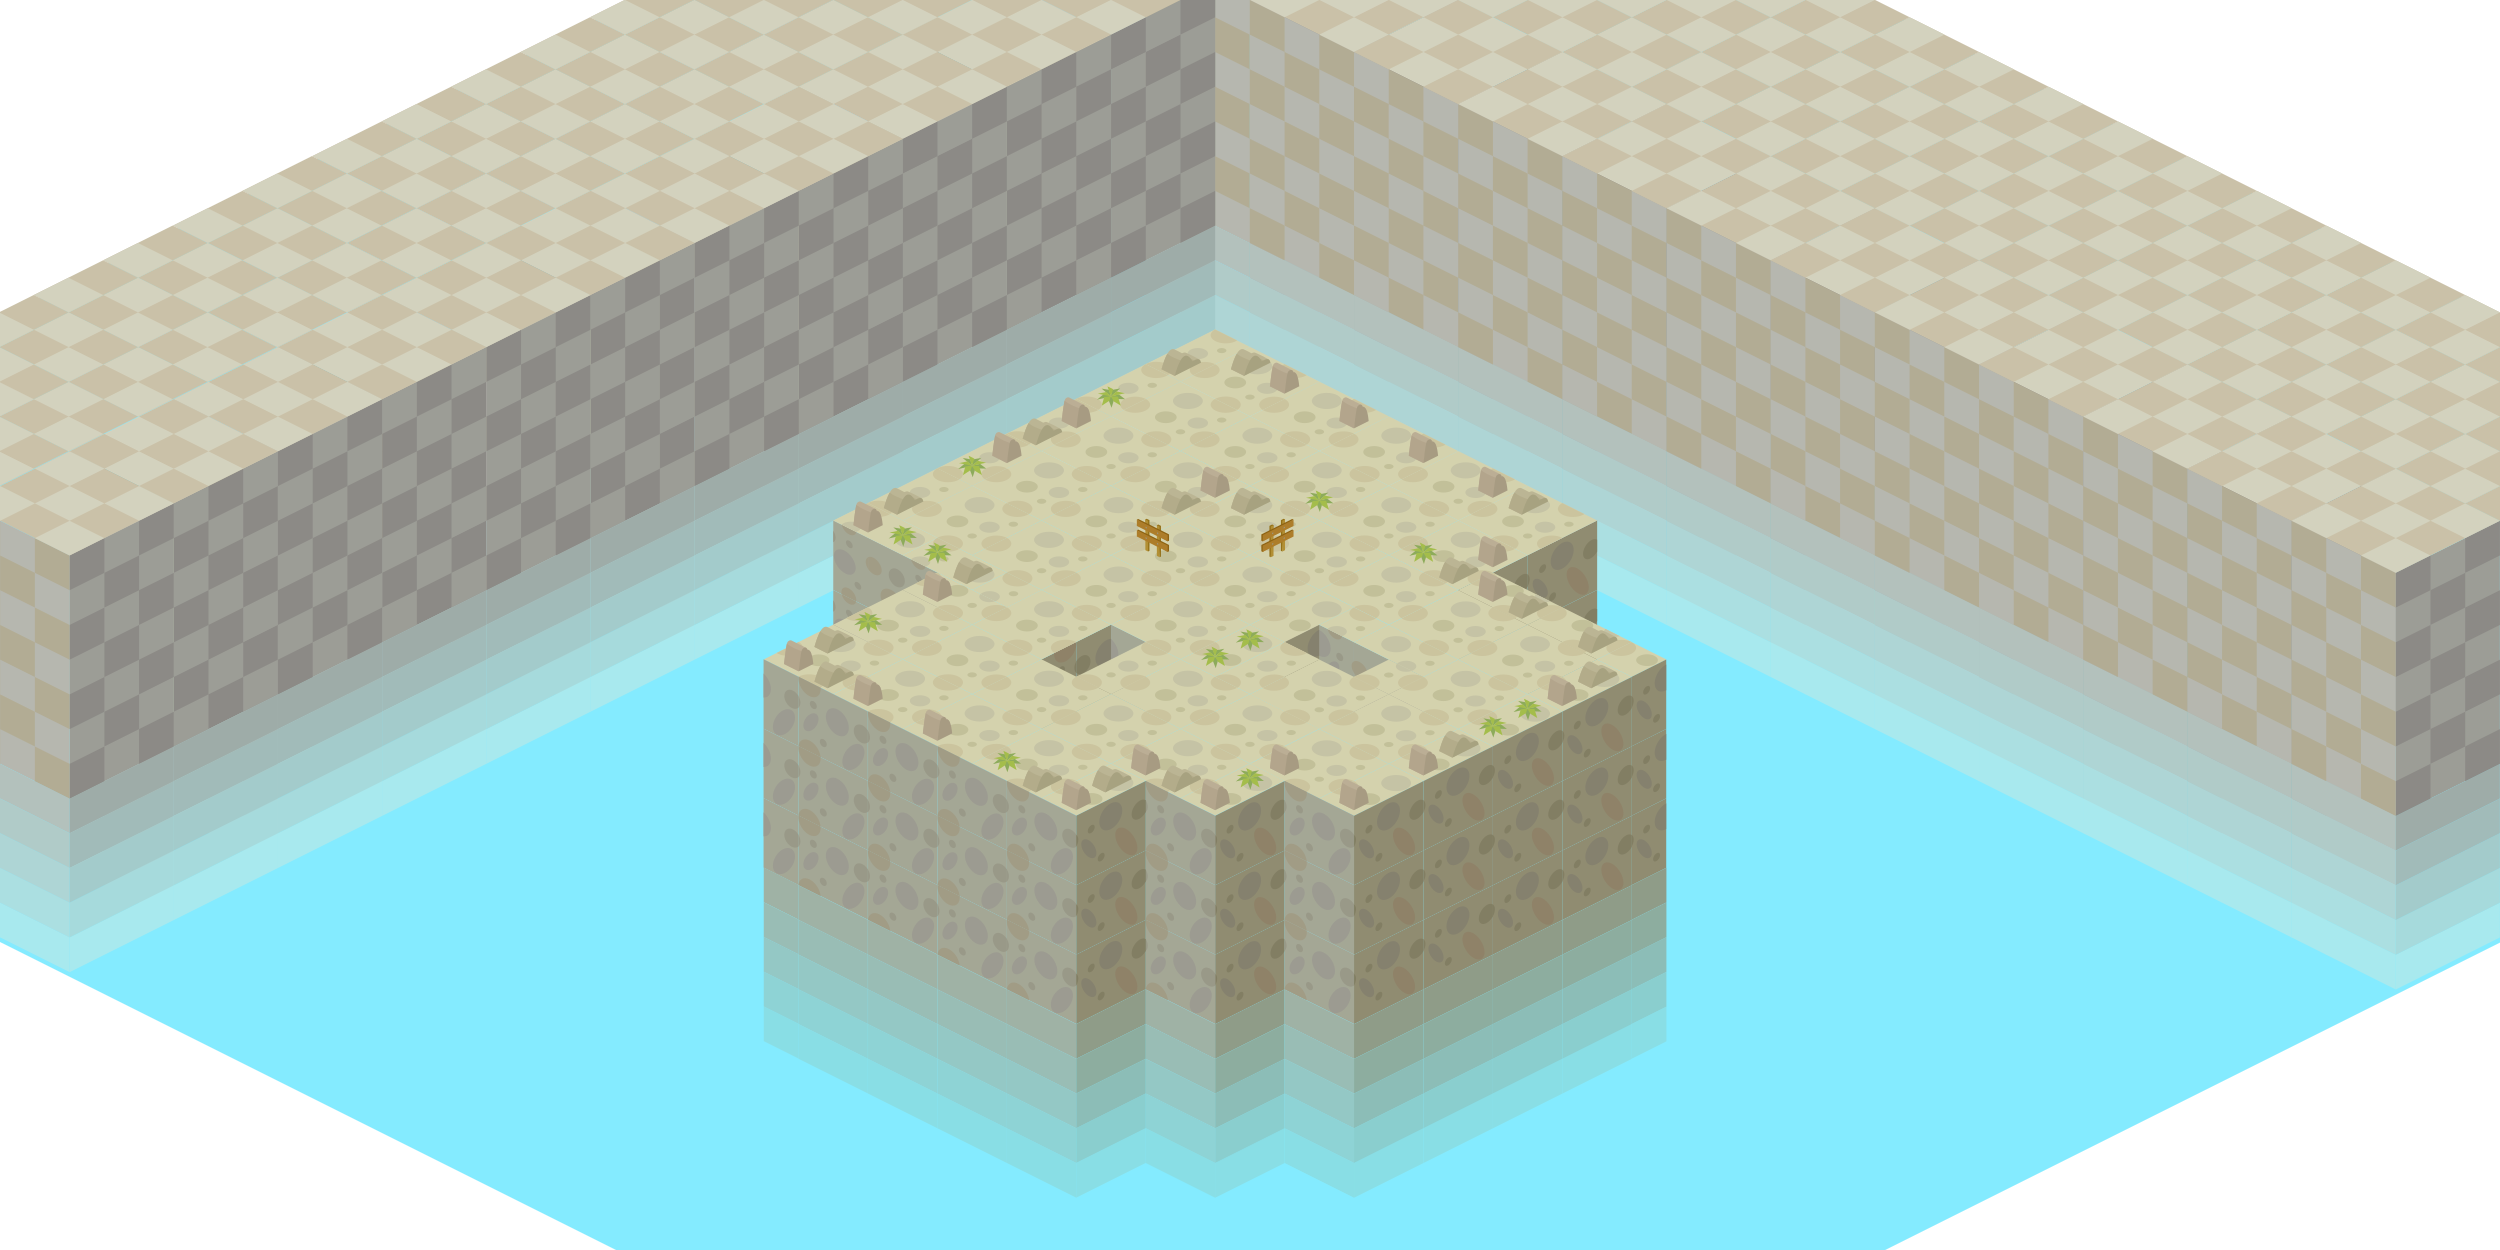 <?xml version="1.0" encoding="utf-8"?>
<!-- Generator: Adobe Illustrator 25.0.0, SVG Export Plug-In . SVG Version: 6.00 Build 0)  -->
<svg version="1.1" xmlns="http://www.w3.org/2000/svg" xmlns:xlink="http://www.w3.org/1999/xlink" x="0px" y="0px" width="3600px"
	 height="1800px" viewBox="0 0 3600 1800" style="enable-background:new 0 0 3600 1800;" xml:space="preserve">
<style type="text/css">
	.st0{fill:#8C8A86;}
	.st1{fill:#D3D2BE;}
	.st2{fill:#B2AC94;}
	.st3{fill:#9C9D96;}
	.st4{fill:#B6B7AF;}
	.st5{fill:#CAC1A8;}
	.st6{fill:#A8E9EE;}
	.st7{fill:#ABDFE1;}
	.st8{fill:#AED5D5;}
	.st9{fill:#B0CBC8;}
	.st10{fill:#B3C1BC;}
	.st11{fill:#A6DADC;}
	.st12{fill:#A3CBCB;}
	.st13{fill:#A1BBB9;}
	.st14{fill:#9EACA8;}
	.st15{fill:#D4D2AD;}
	.st16{fill:#C5C3A5;}
	.st17{fill:#CBC49E;}
	.st18{fill:#C2C099;}
	.st19{fill:none;}
	.st20{fill:#8DAB5B;}
	.st21{fill:#A4BD4B;}
	.st22{fill:#BBAE95;}
	.st23{fill:#B3A58C;}
	.st24{fill:#A79B82;}
	.st25{fill:#BBB594;}
	.st26{fill:#B3AC8A;}
	.st27{fill:#A7A280;}
	.st28{fill:#937017;}
	.st29{fill:#B28F34;}
	.st30{fill:#8E6211;}
	.st31{fill:#AD7D2A;}
	.st32{fill:#99998C;}
	.st33{fill:#8F9C88;}
	.st34{fill:#89DEE5;}
	.st35{fill:#8ACECE;}
	.st36{fill:#8CBDB7;}
	.st37{fill:#8DAD9F;}
	.st38{fill:#A4A795;}
	.st39{fill:#A19C85;}
	.st40{fill:#9C9B91;}
	.st41{fill:#999988;}
	.st42{fill:#9FB2A5;}
	.st43{fill:#8ED3D5;}
	.st44{fill:#94C8C5;}
	.st45{fill:#99BDB5;}
	.st46{fill:#908C71;}
	.st47{fill:#827E63;}
	.st48{fill:#85816E;}
	.st49{fill:#8F8268;}
	.st50{clip-path:url(#SVGID_2_);}
	.st51{fill:#84EBFF;}
</style>
<symbol  id="_x33_block_x5F_1_2" viewBox="-150.055 -600 300.055 750.009">
	<g id="新規シンボル_6_37_">
	</g>
	<g id="新規シンボル_20_24_">
		<g id="新規シンボル_6_36_">
		</g>
	</g>
	<g id="新規シンボル_6_99_">
	</g>
	<g id="新規シンボル_6_98_">
	</g>
	<g id="grid2_3_17_">
	</g>
	<g id="grid2_3_16_">
	</g>
	<g id="新規シンボル_4_16_">
	</g>
	<g id="新規シンボル_4_15_">
		<g>
			<g>
				<g>
					<g>
						<g>
							<polygon class="st0" points="-0.056,0.009 -0.056,-349.991 149.944,-274.991 149.945,75.009 							"/>
						</g>
					</g>
				</g>
			</g>
			<polygon class="st1" points="149.945,75.009 -0.055,0.009 -150.055,75.009 -0.054,150.009 			"/>
			<polygon class="st2" points="-0.056,0.009 -0.056,-349.991 -150.055,-274.991 -150.055,75.009 			"/>
			<polygon class="st3" points="99.945,50.009 99.945,0.009 149.945,25.009 149.945,75.009 			"/>
			<polygon class="st3" points="99.945,-49.991 99.945,-99.991 149.945,-74.991 149.945,-24.991 			"/>
			<polygon class="st3" points="99.945,-149.991 99.945,-199.991 149.945,-174.991 149.945,-124.991 			"/>
			<polygon class="st3" points="99.945,-249.991 99.945,-299.991 149.945,-274.991 149.945,-224.991 			"/>
			<polygon class="st3" points="0.022,0.009 0.021,-49.991 50.021,-24.991 50.021,25.009 			"/>
			<polygon class="st3" points="50.021,-24.991 50.021,-74.991 100.021,-49.991 100.021,0.009 			"/>
			<polygon class="st3" points="0.022,-99.991 0.021,-149.991 50.021,-124.991 50.021,-74.991 			"/>
			<polygon class="st3" points="50.021,-124.991 50.021,-174.991 100.021,-149.991 100.021,-99.991 			"/>
			<polygon class="st3" points="0.022,-199.991 0.021,-249.991 50.021,-224.991 50.021,-174.991 			"/>
			<polygon class="st3" points="50.021,-224.991 50.021,-274.991 100.021,-249.991 100.021,-199.991 			"/>
			<polygon class="st3" points="0.022,-299.991 0.021,-349.991 50.021,-324.991 50.021,-274.991 			"/>
			<g>
				<polygon class="st4" points="-100.055,50.009 -100.055,0.009 -150.055,25.009 -150.055,75.009 				"/>
				<polygon class="st4" points="-100.055,-49.991 -100.055,-99.991 -150.055,-74.991 -150.055,-24.991 				"/>
				<polygon class="st4" points="-100.055,-149.991 -100.055,-199.991 -150.055,-174.991 -150.055,-124.991 				"/>
				<polygon class="st4" points="-100.055,-249.991 -100.055,-299.991 -150.055,-274.991 -150.055,-224.991 				"/>
				<polygon class="st4" points="-0.131,0.01 -0.131,-49.99 -50.131,-24.99 -50.131,25.01 				"/>
				<polygon class="st4" points="-50.131,-24.99 -50.131,-74.991 -100.131,-49.991 -100.131,0.009 				"/>
				<polygon class="st4" points="-0.131,-99.99 -0.131,-149.99 -50.131,-124.99 -50.131,-74.99 				"/>
				<polygon class="st4" points="-50.131,-124.99 -50.131,-174.991 -100.131,-149.991 -100.131,-99.991 				"/>
				<polygon class="st4" points="-0.131,-199.99 -0.131,-249.991 -50.131,-224.991 -50.131,-174.991 				"/>
				<polygon class="st4" points="-50.131,-224.991 -50.131,-274.991 -100.131,-249.991 -100.131,-199.991 				"/>
				<polygon class="st4" points="-0.131,-299.99 -0.131,-349.991 -50.131,-324.991 -50.131,-274.991 				"/>
			</g>
			<polygon class="st5" points="150,75 100,50 50,75 100,100 			"/>
			<polygon class="st5" points="50.001,125 0.001,100 -49.999,125 0.001,150 			"/>
			<polygon class="st5" points="-50.055,75.009 -100.055,50.009 -150.055,75.009 -100.055,100.009 			"/>
			<polygon class="st5" points="49.945,75.009 -0.055,50.009 -50.055,75.009 -0.055,100.009 			"/>
			<polygon class="st5" points="49.869,25.01 -0.131,0.01 -50.131,25.01 -0.131,50.01 			"/>
		</g>
	</g>
	<g id="新規シンボル_5_14_">
	</g>
	<g>
		<g>
			<g>
				<g>
					<polygon class="st6" points="-150.001,-475 -150.001,-525 -0.001,-600 -0.001,-550 					"/>
					<polygon class="st7" points="-150.001,-425 -150.001,-475 -0.001,-550 -0.001,-500 					"/>
				</g>
			</g>
			<polygon class="st8" points="-150.001,-375 -150.001,-425 -0.001,-500 -0.001,-450 			"/>
			<polygon class="st9" points="-150.001,-325 -150.001,-375 -0.001,-450 -0.001,-400 			"/>
			<polygon class="st10" points="-150.001,-275 -150.001,-325 -0.001,-400 -0.001,-350 			"/>
		</g>
		<polygon class="st6" points="-0.001,-550 -0.001,-600 149.999,-525 149.999,-475 		"/>
		<polygon class="st11" points="-0.001,-500 -0.001,-550 149.999,-475 149.999,-425 		"/>
		<polygon class="st12" points="-0.001,-450 -0.001,-500 149.999,-425 149.999,-375 		"/>
		<polygon class="st13" points="-0.001,-400 -0.001,-450 149.999,-375 149.999,-325 		"/>
		<polygon class="st14" points="-0.001,-350 -0.001,-400 149.999,-325 149.999,-275 		"/>
	</g>
	<g id="_x33_block_x5F_2_3_">
		<g id="新規シンボル_1_6_">
			<g id="新規シンボル_6_97_">
			</g>
			<g id="新規シンボル_20_23_">
				<g id="新規シンボル_6_96_">
				</g>
			</g>
			<g id="新規シンボル_6_95_">
			</g>
			<g id="新規シンボル_6_94_">
			</g>
		</g>
		<g id="新規シンボル_6_69_">
		</g>
		<g id="新規シンボル_20_19_">
			<g id="新規シンボル_6_68_">
			</g>
		</g>
		<g id="新規シンボル_6_67_">
		</g>
		<g id="新規シンボル_6_66_">
		</g>
		<g id="_x32_block_1_">
			<g id="新規シンボル_1_5_">
				<g id="新規シンボル_6_65_">
				</g>
				<g id="新規シンボル_20_15_">
					<g id="新規シンボル_6_64_">
					</g>
				</g>
				<g id="新規シンボル_6_63_">
				</g>
				<g id="新規シンボル_6_62_">
				</g>
			</g>
			<g id="新規シンボル_6_61_">
			</g>
			<g id="新規シンボル_20_14_">
				<g id="新規シンボル_6_60_">
				</g>
			</g>
			<g id="新規シンボル_6_59_">
			</g>
			<g id="新規シンボル_6_58_">
			</g>
			<g id="_x33_block_x5F_1_6_">
				<g id="新規シンボル_6_57_">
				</g>
				<g id="新規シンボル_20_13_">
					<g id="新規シンボル_6_56_">
					</g>
				</g>
				<g id="新規シンボル_6_55_">
				</g>
				<g id="新規シンボル_6_54_">
				</g>
				<g id="grid2_3_15_">
				</g>
				<g id="grid2_3_14_">
				</g>
				<g id="新規シンボル_4_14_">
				</g>
				<g id="新規シンボル_4_13_">
				</g>
				<g id="新規シンボル_5_13_">
				</g>
			</g>
		</g>
		<g id="_x33_block_x5F_1_3_">
			<g id="新規シンボル_6_53_">
			</g>
			<g id="新規シンボル_20_12_">
				<g id="新規シンボル_6_52_">
				</g>
			</g>
			<g id="新規シンボル_6_51_">
			</g>
			<g id="新規シンボル_6_50_">
			</g>
			<g id="grid2_3_10_">
			</g>
			<g id="grid2_3_9_">
			</g>
			<g id="新規シンボル_4_12_">
			</g>
		</g>
	</g>
</symbol>
<symbol  id="_x33_block_x5F_2_2" viewBox="-150.001 -600 300.057 750">
	<g id="新規シンボル_1_4_">
		<g id="新規シンボル_6_117_">
		</g>
		<g id="新規シンボル_20_28_">
			<g id="新規シンボル_6_116_">
			</g>
		</g>
		<g id="新規シンボル_6_35_">
		</g>
		<g id="新規シンボル_6_34_">
		</g>
	</g>
	<g id="新規シンボル_6_33_">
	</g>
	<g id="新規シンボル_20_27_">
		<g id="新規シンボル_6_32_">
		</g>
	</g>
	<g id="新規シンボル_6_31_">
	</g>
	<g id="新規シンボル_6_30_">
	</g>
	<g id="_x32_block_3_">
		<g id="新規シンボル_1_3_">
			<g id="新規シンボル_6_25_">
			</g>
			<g id="新規シンボル_20_6_">
				<g id="新規シンボル_6_24_">
				</g>
			</g>
			<g id="新規シンボル_6_23_">
			</g>
			<g id="新規シンボル_6_22_">
			</g>
		</g>
		<g id="新規シンボル_6_21_">
		</g>
		<g id="新規シンボル_20_25_">
			<g id="新規シンボル_6_20_">
			</g>
		</g>
		<g id="新規シンボル_6_19_">
		</g>
		<g id="新規シンボル_6_1_">
		</g>
		<g id="_x33_block_x5F_1_7_">
			<g id="新規シンボル_6_73_">
			</g>
			<g id="新規シンボル_20_4_">
				<g id="新規シンボル_6_72_">
				</g>
			</g>
			<g id="新規シンボル_6_71_">
			</g>
			<g id="新規シンボル_6_70_">
			</g>
			<g id="grid2_3_2_">
			</g>
			<g id="grid2_3_8_">
			</g>
			<g id="新規シンボル_4_11_">
			</g>
			<g id="新規シンボル_4_6_">
			</g>
			<g id="新規シンボル_5_11_">
			</g>
		</g>
		<g>
			<g>
				<g>
					<g>
						<g>
							<polygon class="st3" points="-0.001,0 -0.001,-350 149.999,-275 150,75 							"/>
						</g>
					</g>
				</g>
			</g>
		</g>
		<g>
			<polygon class="st5" points="150,75 0,0 -150,75 0.001,150 			"/>
		</g>
		<g>
			<polygon class="st4" points="-0.001,0 -0.001,-350 -150,-275 -150,75 			"/>
		</g>
		<g>
			<g>
				<g>
					<g>
						<polygon class="st6" points="-150.001,-475 -150.001,-525 -0.001,-600 -0.001,-550 						"/>
						<polygon class="st7" points="-150.001,-425 -150.001,-475 -0.001,-550 -0.001,-500 						"/>
					</g>
				</g>
				<polygon class="st8" points="-150.001,-375 -150.001,-425 -0.001,-500 -0.001,-450 				"/>
				<polygon class="st9" points="-150.001,-325 -150.001,-375 -0.001,-450 -0.001,-400 				"/>
				<polygon class="st10" points="-150.001,-275 -150.001,-325 -0.001,-400 -0.001,-350 				"/>
			</g>
			<polygon class="st6" points="-0.001,-550 -0.001,-600 149.999,-525 149.999,-475 			"/>
			<polygon class="st11" points="-0.001,-500 -0.001,-550 149.999,-475 149.999,-425 			"/>
			<polygon class="st12" points="-0.001,-450 -0.001,-500 149.999,-425 149.999,-375 			"/>
			<polygon class="st13" points="-0.001,-400 -0.001,-450 149.998,-375 149.998,-325 			"/>
			<polygon class="st14" points="-0.001,-350 -0.001,-400 149.998,-325 149.998,-275 			"/>
		</g>
		<g>
			<polygon class="st0" points="100,50 100,0 150,25 150,75 			"/>
			<polygon class="st0" points="100,-50 100,-100 150,-75 150,-25 			"/>
			<polygon class="st0" points="100,-150 100,-200 150,-175 150,-125 			"/>
			<polygon class="st0" points="100,-250 100,-300 150,-275 150,-225 			"/>
			<polygon class="st0" points="0.077,0 0.076,-50 50.076,-25 50.076,25 			"/>
			<polygon class="st0" points="50.076,-25 50.076,-75 100.076,-50 100.076,0 			"/>
			<polygon class="st0" points="0.077,-100 0.076,-150 50.076,-125 50.076,-75 			"/>
			<polygon class="st0" points="50.076,-125 50.076,-175 100.076,-150 100.076,-100 			"/>
			<polygon class="st0" points="0.077,-200 0.076,-250 50.076,-225 50.076,-175 			"/>
			<polygon class="st0" points="50.076,-225 50.076,-275 100.076,-250 100.076,-200 			"/>
			<polygon class="st0" points="0.077,-300 0.076,-350 50.076,-325 50.076,-275 			"/>
		</g>
	</g>
	<g id="_x33_block_x5F_1_2_">
		<g id="新規シンボル_6_49_">
		</g>
		<g id="新規シンボル_20_11_">
			<g id="新規シンボル_6_48_">
			</g>
		</g>
		<g id="新規シンボル_6_47_">
		</g>
		<g id="新規シンボル_6_46_">
		</g>
		<g id="grid2_3_1_">
		</g>
		<g id="grid2_3_6_">
		</g>
		<g id="新規シンボル_4_2_">
		</g>
	</g>
	<g>
		<g>
			<polygon class="st2" points="-100,50 -100,0 -150,25 -150,75 			"/>
			<polygon class="st2" points="-100,-50 -100,-100 -150,-75 -150,-25 			"/>
			<polygon class="st2" points="-100,-150 -100,-200 -150,-175 -150,-125 			"/>
			<polygon class="st2" points="-100,-250 -100,-300 -150,-275 -150,-225 			"/>
			<polygon class="st2" points="-0.076,0 -0.076,-50 -50.076,-25 -50.076,25 			"/>
			<polygon class="st2" points="-50.076,-25 -50.076,-75 -100.076,-50 -100.076,0 			"/>
			<polygon class="st2" points="-0.076,-100 -0.076,-150 -50.076,-125 -50.076,-75 			"/>
			<polygon class="st2" points="-50.076,-125 -50.076,-175 -100.076,-150 -100.076,-100 			"/>
			<polygon class="st2" points="-0.076,-200 -0.076,-250 -50.076,-225 -50.076,-175 			"/>
			<polygon class="st2" points="-50.076,-225 -50.076,-275 -100.076,-250 -100.076,-200 			"/>
			<polygon class="st2" points="-0.076,-300 -0.076,-350 -50.076,-325 -50.076,-275 			"/>
		</g>
	</g>
	<g>
		<polygon class="st1" points="150.055,74.991 100.055,49.991 50.055,74.991 100.055,99.991 		"/>
		<polygon class="st1" points="50.056,124.991 0.056,99.991 -49.944,124.991 0.056,149.991 		"/>
		<polygon class="st1" points="-50,75 -100,50 -150,75 -100,100 		"/>
		<polygon class="st1" points="50,75 0,50 -50,75 0,100 		"/>
		<polygon class="st1" points="49.924,25 -0.076,0 -50.076,25.001 -0.076,50 		"/>
	</g>
</symbol>
<symbol  id="grid2_10" viewBox="-50.183 -50 150.182 75.091">
	<polygon class="st5" points="100,0 0,-50 -50.183,-24.909 49.817,25.091 	"/>
	<polygon class="st1" points="50,-25 0,-50 -50,-25 0,0 	"/>
	<g id="新規シンボル_8_3_">
	</g>
</symbol>
<symbol  id="grid2_2_1_" viewBox="-100 -50 200 100">
	<polygon class="st15" points="100,0 0,-50 -100,0 0,50 	"/>
	<ellipse class="st16" cx="10.674" cy="22.12" rx="21.51" ry="11.637"/>
	<path class="st17" d="M34.855-21.673c-11.88,0-21.51-5.21-21.51-11.637c0-2.854,1.906-5.464,5.058-7.489L49.95-25.025
		C46.067-22.954,40.739-21.673,34.855-21.673z"/>
	<path class="st17" d="M-50.05,24.975L-81.597,9.201c3.946-2.534,9.848-4.148,16.452-4.148c11.88,0,21.51,5.21,21.51,11.637
		C-43.635,19.934-46.092,22.865-50.05,24.975z"/>
	<g>
		<ellipse class="st18" cx="-21.134" cy="-1.317" rx="15.662" ry="8.473"/>
		<path class="st18" d="M59.33-1.706c-3.753,0-6.796-1.646-6.796-3.676s3.042-3.676,6.796-3.676c3.753,0,6.795,1.646,6.795,3.676
			S63.083-1.706,59.33-1.706z"/>
		<path class="st18" d="M0-18.646c-3.753,0-6.795-1.646-6.795-3.676c0-2.03,3.042-3.676,6.795-3.676
			c3.753,0,6.795,1.646,6.795,3.676C6.795-20.292,3.753-18.646,0-18.646z"/>
	</g>
	<path class="st17" d="M-34.862-21.48c-5.981,0-11.397-1.31-15.321-3.429l31.824-15.912c3.23,2.049,5.184,4.704,5.184,7.608
		C-13.174-26.733-22.884-21.48-34.862-21.48z"/>
	<path class="st17" d="M65.138,5.054c6.61,0,12.526,1.602,16.504,4.125L49.818,25.091c-3.933-2.124-6.367-5.06-6.367-8.304
		C43.45,10.307,53.16,5.054,65.138,5.054z"/>
	<ellipse class="st16" cx="24.979" cy="-9.685" rx="14.75" ry="7.98"/>
</symbol>
<symbol  id="grid2_6" viewBox="-100.049 -50 150.049 75">
	<g>
		<polygon class="st15" points="0,-50 50.001,-25.001 -49.999,24.999 -100.049,-0.025 		"/>
	</g>
	<path class="st17" d="M34.855-21.673c-11.88,0-21.51-5.21-21.51-11.637c0-2.854,1.906-5.464,5.058-7.489L49.95-25.025
		C46.067-22.954,40.739-21.673,34.855-21.673z"/>
	<path class="st17" d="M-50.05,24.975L-81.597,9.201c3.946-2.534,9.848-4.148,16.452-4.148c11.88,0,21.51,5.21,21.51,11.637
		C-43.635,19.934-46.092,22.865-50.05,24.975z"/>
	<g>
		<ellipse class="st18" cx="-21.134" cy="-1.317" rx="15.662" ry="8.473"/>
		<path class="st18" d="M0-18.646c-3.753,0-6.795-1.646-6.795-3.676c0-2.03,3.042-3.676,6.795-3.676
			c3.753,0,6.795,1.646,6.795,3.676C6.795-20.292,3.753-18.646,0-18.646z"/>
	</g>
	<path class="st17" d="M-34.862-21.48c-5.981,0-11.397-1.31-15.321-3.429l31.824-15.912c3.23,2.049,5.184,4.704,5.184,7.608
		C-13.174-26.733-22.884-21.48-34.862-21.48z"/>
	<path class="st16" d="M24.979-17.665c2.898,0,5.592,0.459,7.871,1.239L11.933-5.967c-1.084-1.111-1.704-2.375-1.704-3.718
		C10.229-14.092,16.832-17.665,24.979-17.665z"/>
	<g id="新規シンボル_5_4_">
	</g>
</symbol>
<symbol  id="grid2_7_2_" viewBox="-50.183 -50 150.182 75.091">
	<polygon class="st15" points="100,0 0,-50 -50.019,-25.028 49.981,24.972 	"/>
	<g>
		<path class="st17" d="M34.855-21.673c-11.88,0-21.51-5.21-21.51-11.637c0-2.854,1.906-5.464,5.058-7.489L49.95-25.025
			C46.067-22.954,40.739-21.673,34.855-21.673z"/>
		<g>
			<path class="st18" d="M59.33-1.706c-3.753,0-6.796-1.646-6.796-3.676s3.042-3.676,6.796-3.676c3.753,0,6.795,1.646,6.795,3.676
				S63.083-1.706,59.33-1.706z"/>
			<path class="st18" d="M0-18.646c-3.753,0-6.795-1.646-6.795-3.676c0-2.03,3.042-3.676,6.795-3.676
				c3.753,0,6.795,1.646,6.795,3.676C6.795-20.292,3.753-18.646,0-18.646z"/>
		</g>
		<path class="st17" d="M-34.862-21.48c-5.981,0-11.397-1.31-15.321-3.429l31.824-15.912c3.23,2.049,5.184,4.704,5.184,7.608
			C-13.174-26.733-22.884-21.48-34.862-21.48z"/>
		<path class="st17" d="M65.138,5.054c6.61,0,12.526,1.602,16.504,4.125L49.818,25.091c-3.933-2.124-6.367-5.06-6.367-8.304
			C43.45,10.307,53.16,5.054,65.138,5.054z"/>
		<ellipse class="st16" cx="24.979" cy="-9.685" rx="14.75" ry="7.98"/>
	</g>
	<g id="新規シンボル_7_1_">
	</g>
</symbol>
<symbol  id="grid2_8_1_" viewBox="-100 -50 200 100">
	<polygon class="st15" points="100,0 0,-50 -100,0 0,50 	"/>
	<ellipse class="st16" cx="10.674" cy="22.12" rx="21.51" ry="11.637"/>
	<path class="st17" d="M34.855-21.673c-11.88,0-21.51-5.21-21.51-11.637c0-2.854,1.906-5.464,5.058-7.489L49.95-25.025
		C46.067-22.954,40.739-21.673,34.855-21.673z"/>
	<path class="st17" d="M-50.05,24.975L-81.597,9.201c3.946-2.534,9.848-4.148,16.452-4.148c11.88,0,21.51,5.21,21.51,11.637
		C-43.635,19.934-46.092,22.865-50.05,24.975z"/>
	<g>
		<ellipse class="st18" cx="-21.134" cy="-1.317" rx="15.662" ry="8.473"/>
		<path class="st18" d="M59.33-1.706c-3.753,0-6.796-1.646-6.796-3.676s3.042-3.676,6.796-3.676c3.753,0,6.795,1.646,6.795,3.676
			S63.083-1.706,59.33-1.706z"/>
		<path class="st18" d="M0-18.646c-3.753,0-6.795-1.646-6.795-3.676c0-2.03,3.042-3.676,6.795-3.676
			c3.753,0,6.795,1.646,6.795,3.676C6.795-20.292,3.753-18.646,0-18.646z"/>
	</g>
	<path class="st17" d="M-34.862-21.48c-5.981,0-11.397-1.31-15.321-3.429l31.824-15.912c3.23,2.049,5.184,4.704,5.184,7.608
		C-13.174-26.733-22.884-21.48-34.862-21.48z"/>
	<path class="st17" d="M65.138,5.054c6.61,0,12.526,1.602,16.504,4.125L49.818,25.091c-3.933-2.124-6.367-5.06-6.367-8.304
		C43.45,10.307,53.16,5.054,65.138,5.054z"/>
	<ellipse class="st16" cx="24.979" cy="-9.685" rx="14.75" ry="7.98"/>
</symbol>
<symbol  id="grid2_9" viewBox="-100 -50 200 100">
	<polygon class="st5" points="100,0 0,-50 -100,0 0,50 	"/>
	<g>
		<polygon class="st1" points="50.076,24.999 0.076,0 -49.924,25 0.076,50 		"/>
		<polygon class="st1" points="50,-25 0,-50 -50,-25 0,0 		"/>
	</g>
</symbol>
<symbol  id="kusa04" viewBox="-99.384 -81.433 198.271 99.135">
	<g>
		<polygon class="st19" points="98.887,-31.866 -0.249,-81.433 -99.384,-31.865 -0.249,17.702 		"/>
	</g>
	<g>
		<g>
			<polygon class="st20" points="-0.728,-23.917 -8.779,-30.735 1.125,-56.586 8.628,-32.192 			"/>
			<polygon class="st20" points="-18.762,-15.412 -40.592,-33.346 -0.728,-23.917 -16.129,-17.457 			"/>
			<polygon class="st20" points="-5.68,-5.377 -27.41,-1.624 -0.728,-23.917 -5.68,-5.377 			"/>
			<polygon class="st20" points="2.719,-5.503 -0.728,-23.917 25.865,-1.216 2.719,-5.503 			"/>
			<polygon class="st20" points="21.947,-18.324 -0.728,-23.917 19.548,-31.484 39.819,-32 21.947,-18.324 			"/>
		</g>
		<polygon class="st21" points="5.691,-3.383 -10.566,4.74 -0.728,-23.917 		"/>
		<polygon class="st21" points="15.096,-9.584 -0.728,-23.917 39.331,-14.999 		"/>
		<polygon class="st21" points="19.302,-24.676 -0.728,-23.917 8.139,-38.695 27.504,-50.515 		"/>
		<polygon class="st21" points="-19.823,-25.691 -26.821,-50.515 -4.742,-36.179 -0.728,-23.917 		"/>
		<polygon class="st21" points="-13.52,-11.251 -0.728,-23.917 -38.176,-16.315 		"/>
	</g>
</symbol>
<symbol  id="rock1" viewBox="-99.384 -81.433 198.271 104.421">
	<g>
		<polygon class="st19" points="98.887,-31.866 -0.249,-81.433 -99.384,-31.865 -0.249,17.702 		"/>
	</g>
	<g>
		<g>
			<path class="st22" d="M-42.116-44.774c0,0,5.781,54.882,9.337,61.438s9.532,7.201,12.293,5.563
				c2.76-1.638,41.867-20.934,41.867-20.934l0.191-1.387c7.224-4.431,12.315-8.28,13.993-14.491c0,0-36.541-46.118-35.814-51.124
				L-42.116-44.774z"/>
		</g>
		<path class="st23" d="M-33.906,13.327c-3.528-13.677-8.209-58.101-8.209-58.101l41.867-20.934
			c-0.23,1.585,11.704,56.354,11.704,56.354C-20.188,1-33.906,13.327-33.906,13.327z"/>
		<path class="st24" d="M-0.249-65.708c0,0,5.781,54.882,9.337,61.438s9.532,7.201,12.293,5.563s2.454-5.943,2.454-5.943
			C38.332-1.494,40.511-37.15,41.618-44.774L-0.249-65.708z"/>
	</g>
</symbol>
<symbol  id="rock2" viewBox="-99.384 -81.433 198.271 99.135">
	<g>
		<polygon class="st19" points="98.887,-31.866 -0.249,-81.433 -99.384,-31.865 -0.249,17.702 		"/>
	</g>
	<g>
		<path class="st25" d="M56.475-20.752c-3.732,6.06-38.822,21.35-41.66,22.449c-2.961,1.146-6.69,0.3-10.793-1.561
			c0,0-17.369,9.414-21.781,11.206c-16.228,6.592-28.52-27.917-36.736-56.974l37.68-18.84L56.475-20.752z"/>
		<path class="st26" d="M3.487-21.285C-31.68-9.366-37.451-0.816-37.451-0.816c-6.876-11.539-12.568-28.98-17.045-44.816
			l37.68-18.84L3.487-21.285z"/>
		<path class="st26" d="M26.753-14.159c0,0,10.028-5.95,14.348-6.561l-10.337-5.15L26.753-14.159z"/>
		<path class="st27" d="M58.545-26.792c-2.879,14.988-13.246,10.839-24.52,3.87c-23.349,41.181-40.392-4.595-50.84-41.55
			L58.545-26.792z"/>
	</g>
</symbol>
<symbol  id="wood_x5F_bar" viewBox="-61.605 -89.338 91.97 109.928">
	<g id="新規シンボル_6_8_">
	</g>
	<g>
		<g>
			<g>
				<polygon class="st28" points="-25.568,16.671 -25.568,-71.067 -29.441,-72.992 -37.28,18.666 -33.407,20.591 				"/>
				<polygon class="st29" points="-29.441,14.747 -29.441,-72.992 -37.28,-69.072 -37.28,18.666 				"/>
			</g>
			<g>
				<polygon class="st28" points="7.276,0.325 7.276,-87.413 3.403,-89.338 -4.435,2.32 -0.562,4.245 				"/>
				<polygon class="st29" points="3.403,-1.599 3.403,-89.338 -4.435,-85.418 -4.435,2.32 				"/>
			</g>
		</g>
		<g>
			<polygon class="st30" points="30.364,-24.08 30.364,-42.096 26.491,-44.021 -61.605,18.044 -57.732,19.968 			"/>
			<polygon class="st31" points="26.491,-26.004 26.491,-44.021 -61.605,0.028 -61.605,18.044 			"/>
		</g>
		<g>
			<polygon class="st30" points="30.364,-54.235 30.364,-72.251 26.491,-74.175 -61.605,-12.111 -57.732,-10.186 			"/>
			<polygon class="st31" points="26.491,-56.159 26.491,-74.175 -61.605,-30.127 -61.605,-12.111 			"/>
		</g>
	</g>
	<g id="tile_x5F_rd_3_">
	</g>
	<g>
		<path class="st32" d="M-2.148-18.762c-1.004,0.643-1.818,0.169-1.818-1.058c0-1.227,0.814-2.743,1.818-3.386
			c1.004-0.643,1.818-0.169,1.818,1.058C-0.33-20.921-1.144-19.405-2.148-18.762z"/>
		<path class="st32" d="M-34.993-2.416c-1.004,0.643-1.818,0.169-1.818-1.058c0-1.227,0.814-2.743,1.818-3.386
			c1.004-0.643,1.818-0.169,1.818,1.058C-33.175-4.575-33.989-3.059-34.993-2.416z"/>
	</g>
	<g>
		<path class="st32" d="M-2.148-48.917c-1.004,0.643-1.818,0.169-1.818-1.058c0-1.227,0.814-2.743,1.818-3.386
			c1.004-0.643,1.818-0.169,1.818,1.058C-0.33-51.076-1.144-49.56-2.148-48.917z"/>
		<path class="st32" d="M-34.993-32.571c-1.004,0.643-1.818,0.169-1.818-1.058c0-1.227,0.814-2.743,1.818-3.386
			c1.004-0.643,1.818-0.169,1.818,1.058C-33.175-34.73-33.989-33.214-34.993-32.571z"/>
	</g>
</symbol>
<symbol  id="新規シンボル_1" viewBox="-49.895 -150.317 100 300">
	<polygon class="st33" points="-49.895,99.683 -49.895,49.683 50.105,99.683 50.105,149.683 	"/>
	<g>
		<g>
			<polygon class="st34" points="-49.895,-100.317 -49.895,-150.317 50.105,-100.317 50.105,-50.317 			"/>
			<polygon class="st35" points="-49.895,-50.317 -49.895,-100.317 50.105,-50.317 50.105,-0.317 			"/>
		</g>
	</g>
	<polygon class="st36" points="-49.895,-0.317 -49.895,-50.317 50.105,-0.317 50.105,49.683 	"/>
	<polygon class="st37" points="-49.895,49.683 -49.895,-0.317 50.105,49.683 50.105,99.683 	"/>
	<g id="新規シンボル_7_">
	</g>
	<g id="新規シンボル_6_">
	</g>
</symbol>
<symbol  id="新規シンボル_10_1_" viewBox="-50 -75 100 150">
	<g>
		<g>
			<polygon class="st38" points="50,25 50,-75 -50,-25 -50,75 			"/>
		</g>
		<g>
			<path class="st39" d="M50-2.543c-0.1-0.046-0.206-0.079-0.303-0.131C45.406-4.987,45.581-12.331,50-19.222V-2.543z"/>
			<path class="st39" d="M-50,30.803c0.106-0.165,0.201-0.33,0.312-0.495c4.715-7.004,12.05-10.715,16.386-8.319
				c4.321,2.388,4.05,9.954-0.607,16.931C-38.479,45.767-45.592,49.525-50,47.482V30.803z"/>
		</g>
	</g>
	<g id="新規シンボル_23_">
	</g>
	<g>
		<path class="st40" d="M12.023,5.325C8.772,3.026,4.346,3.279-0.1,5.535v0c0,0,0,0-0.001,0c0,0,0,0,0,0l0,0
			c-2.035,1.033-4.073,2.484-6.005,4.303v0c-1.896,1.786-3.693,3.913-5.278,6.359c-6.73,10.39-7.162,22.367-0.965,26.752
			c1.787,1.264,3.936,1.736,6.242,1.551v0.002c1.926-0.155,3.965-0.791,6.005-1.838l0,0c3.992-2.048,7.989-5.695,11.158-10.588
			C17.788,21.687,18.22,9.71,12.023,5.325z"/>
		<path class="st41" d="M32.288-39.939c2.048,1.239,5.236-0.232,7.122-3.284c1.885-3.052,1.754-6.531-0.294-7.769
			s-5.236,0.232-7.122,3.284C30.109-44.656,30.24-41.177,32.288-39.939z"/>
		<path class="st41" d="M26.117,9.244c2.048,1.239,5.236-0.232,7.122-3.284c1.886-3.052,1.754-6.531-0.293-7.769
			c-2.048-1.239-5.236,0.232-7.122,3.284C23.938,4.527,24.069,8.006,26.117,9.244z"/>
	</g>
	
		<ellipse transform="matrix(0.847 -0.532 0.532 0.847 5.07 -13.525)" class="st40" cx="-20.944" cy="-15.563" rx="13.715" ry="20.564"/>
	
		<ellipse transform="matrix(0.847 -0.532 0.532 0.847 11.026 7.155)" class="st40" cx="17.935" cy="-15.563" rx="9.405" ry="14.101"/>
	<g id="新規シンボル_16_2_">
		<g>
			<g>
				<g>
					<g>
						<path class="st39" d="M14.43-46.847c-2.644-1.48-3.447-5.03-2.488-9.124l20.887-10.443c0.664,3.24-0.417,7.683-3.214,11.88
							C25.28-48.029,18.481-44.578,14.43-46.847z"/>
						<path class="st39" d="M14.994,37.21c4.36-6.506,11.156-9.907,15.18-7.616c1.418,0.807,2.293,2.223,2.655,3.992L11.942,44.029
							C12.456,41.834,13.468,39.486,14.994,37.21z"/>
					</g>
				</g>
			</g>
		</g>
		<g id="新規シンボル_9_7_">
			<g id="新規シンボル_8_9_">
			</g>
			<g id="新規シンボル_10_11_">
				<g id="新規シンボル_10_">
				</g>
			</g>
		</g>
	</g>
</symbol>
<symbol  id="新規シンボル_11" viewBox="0.001 -150 49.999 275.001">
	<polygon class="st42" points="50,100 50,50 0.002,75 0.002,125 	"/>
	<g>
		<g>
			<polygon class="st34" points="50,-100 50,-150 0.001,-125 0.001,-75 			"/>
			<polygon class="st43" points="50,-50 50,-100 0.001,-75 0.001,-25 			"/>
		</g>
	</g>
	<polygon class="st44" points="50,0 50,-50 0.001,-25 0.001,25 	"/>
	<polygon class="st45" points="50,50 50,0 0.002,25 0.002,75 	"/>
	<g id="新規シンボル_2_2_">
		<g id="新規シンボル_3_3_">
		</g>
	</g>
</symbol>
<symbol  id="新規シンボル_12" viewBox="-25.092 -12.545 100.183 50.091">
	<g>
		<polygon class="st15" points="75.091,12.454 25.09,-12.545 -25.092,12.546 24.909,37.546 		"/>
		<g>
			<path class="st18" d="M34.421,10.749c-3.753,0-6.796-1.646-6.796-3.676s3.042-3.676,6.796-3.676c3.753,0,6.795,1.646,6.795,3.676
				S38.174,10.749,34.421,10.749z"/>
		</g>
		<path class="st17" d="M40.23,17.508c6.61,0,12.526,1.602,16.504,4.125L24.909,37.546c-3.933-2.124-6.367-5.06-6.367-8.304
			C18.542,22.761,28.252,17.508,40.23,17.508z"/>
		<path class="st16" d="M0.07,10.749c-5.672,0-10.59-1.734-13.057-4.274L7.931-3.974c4.135,1.414,6.889,3.902,6.889,6.744
			C14.82,7.176,8.216,10.749,0.07,10.749z"/>
	</g>
	<g id="新規シンボル_5_3_">
	</g>
</symbol>
<symbol  id="新規シンボル_14_1_" viewBox="-75.025 -37.5 150.049 75">
	<g>
		<polygon class="st15" points="25.024,-37.5 75.025,-12.5 -24.975,37.5 -75.025,12.475 		"/>
		<ellipse class="st16" cx="-14.301" cy="9.62" rx="21.51" ry="11.637"/>
		<g>
			<path class="st18" d="M34.355-14.206c-3.753,0-6.796-1.646-6.796-3.676s3.042-3.676,6.796-3.676c3.753,0,6.795,1.646,6.795,3.676
				S38.107-14.206,34.355-14.206z"/>
		</g>
		<path class="st17" d="M40.163-7.446c6.61,0,12.526,1.602,16.504,4.125L24.842,12.591c-3.933-2.124-6.367-5.06-6.367-8.304
			C18.475-2.193,28.185-7.446,40.163-7.446z"/>
		<path class="st16" d="M0.004-14.206c-5.672,0-10.59-1.734-13.057-4.274L7.864-28.929c4.135,1.414,6.889,3.902,6.889,6.744
			C14.754-17.778,8.15-14.206,0.004-14.206z"/>
	</g>
</symbol>
<symbol  id="新規シンボル_15" viewBox="-49.999 -74.966 49.716 124.908">
	<polygon class="st46" points="-49.999,25.034 -49.999,-74.966 -0.284,-50.058 -0.284,49.942 	"/>
	<g>
		<path class="st47" d="M-17.602-32.584c2.048,3.285,5.236,5.001,7.122,3.833c1.885-1.168,1.754-4.778-0.294-8.063
			c-2.048-3.285-5.236-5.001-7.122-3.833C-19.781-39.479-19.65-35.869-17.602-32.584z"/>
		<path class="st47" d="M-31.928,7.831c2.048,3.285,5.236,5.001,7.122,3.833c1.886-1.168,1.754-4.778-0.293-8.063
			c-2.048-3.285-5.236-5.001-7.122-3.833C-34.107,0.936-33.976,4.546-31.928,7.831z"/>
	</g>
	
		<ellipse transform="matrix(0.53 -0.848 0.848 0.53 4.108 -37.69)" class="st48" cx="-31.955" cy="-22.552" rx="15.213" ry="8.717"/>
	<path class="st47" d="M-49.999-19.655c3.835,7.048,3.89,14.377,0,17.004V-19.655z"/>
	<path class="st48" d="M-0.283,5.661V42.79c-2.035-1.033-4.074-2.484-6.006-4.304v0c-1.896-1.786-3.693-3.913-5.278-6.359
		c-6.73-10.39-7.162-22.367-0.965-26.752c1.787-1.264,3.936-1.736,6.242-1.551V3.823C-4.364,3.977-2.324,4.614-0.283,5.661z"/>
</symbol>
<symbol  id="新規シンボル_16" viewBox="-0.182 -75 50.182 125.091">
	<g>
		<polygon class="st38" points="50,25 50,-75 -0.182,-49.909 -0.182,50.091 		"/>
	</g>
	<g>
		<g>
			<g>
				<g>
					<path class="st39" d="M50-2.799c-0.1-0.046-0.206-0.079-0.303-0.131C45.406-5.243,45.581-12.587,50-19.478V-2.799z"/>
				</g>
				<g>
					<path class="st39" d="M14.43-46.847c-2.644-1.48-3.447-5.03-2.488-9.124l20.887-10.443c0.664,3.24-0.417,7.683-3.214,11.88
						C25.28-48.029,18.481-44.578,14.43-46.847z"/>
					<path class="st39" d="M14.994,37.21c4.36-6.506,11.156-9.907,15.18-7.616c1.418,0.807,2.293,2.223,2.655,3.992L11.942,44.029
						C12.456,41.834,13.468,39.486,14.994,37.21z"/>
				</g>
				<g>
					<path class="st41" d="M-0.182,18.916c0.113,0.05,0.231,0.088,0.34,0.146c4.222,2.26,4.038,9.564-0.34,16.48V18.916z"/>
					<path class="st41" d="M19.379,21.463c-1.852-1.001-1.736-4.267,0.257-7.29c1.991-3.02,5.1-4.65,6.945-3.646
						c1.842,1.003,1.727,4.259-0.256,7.275C24.339,20.822,21.229,22.463,19.379,21.463z"/>
					<path class="st41" d="M31.727-38.434c-1.839-1.029-1.724-4.281,0.255-7.259c1.977-2.975,5.064-4.546,6.895-3.513
						c1.829,1.032,1.715,4.273-0.254,7.244C36.651-38.987,33.564-37.406,31.727-38.434z"/>
				</g>
				<path class="st40" d="M4.908,7.892c-2.977-1.614-4.376-5.035-4.23-9.26c0,0,0,0,0,0l0,0C1.98-18.507,20.2-31.964,27.979-26.905
					c4.251,2.558,7.232,10.228-0.816,23.203C20.819,5.906,10.854,11.115,4.908,7.892z"/>
			</g>
		</g>
	</g>
	<g id="新規シンボル_9_4_">
		<g id="新規シンボル_8_6_">
		</g>
		<g id="新規シンボル_10_5_">
			<g id="新規シンボル_11_">
			</g>
		</g>
	</g>
</symbol>
<symbol  id="新規シンボル_17" viewBox="-99.771 -99.946 50.229 125.054">
	<g>
		<polygon class="st46" points="-99.771,0.054 -99.771,-99.946 -49.769,-74.946 -49.769,25.054 		"/>
	</g>
	<g>
		<g>
			<path class="st47" d="M-49.769-2.764c-3.739-6.4-3.685-13.479,0-16.711V-2.764z"/>
			<path class="st47" d="M-82.059-64.884c-2.048,1.239-5.236-0.232-7.122-3.284c-1.885-3.052-1.754-6.531,0.294-7.769
				s5.236,0.232,7.122,3.284C-79.88-69.601-80.011-66.123-82.059-64.884z"/>
			<path class="st47" d="M-67.733-10.153c-2.048,1.239-5.236-0.232-7.122-3.284c-1.886-3.052-1.754-6.531,0.293-7.769
				c2.048-1.239,5.236,0.232,7.122,3.284C-65.554-14.87-65.685-11.391-67.733-10.153z"/>
		</g>
		<g>
			<path class="st48" d="M-99.771-54.933c2.307,2.12,4.455,4.74,6.242,7.79c6.198,10.578,5.766,22.123-0.965,25.788
				c-1.585,0.863-3.382,1.194-5.278,1.085V-54.933z"/>
		</g>
		<g>
			<path class="st49" d="M-77.452-78.446c-2.448-4.179-3.812-8.505-4.152-12.416L-49.66-74.89c-0.448,3.883-2.138,7.01-5.06,8.601
				C-61.256-62.732-71.433-68.174-77.452-78.446z"/>
			<path class="st49" d="M-76.516-3.487c6.536-3.558,16.713,1.884,22.731,12.156c3.327,5.679,4.677,11.639,4.123,16.44
				L-81.605,9.137C-82.099,3.435-80.393-1.377-76.516-3.487z"/>
		</g>
		
			<ellipse transform="matrix(0.532 -0.847 0.847 0.532 2.612 -76.293)" class="st48" cx="-67.705" cy="-40.509" rx="14.101" ry="9.405"/>
	</g>
	<g id="新規シンボル_4_1_">
	</g>
</symbol>
<symbol  id="新規シンボル_18" viewBox="-100 -24.972 99.969 49.947">
	<polygon class="st15" points="-0.031,0.003 -49.981,-24.972 -100,0 -50.049,24.975 	"/>
	<path class="st17" d="M-50.049,24.975L-81.597,9.202c3.946-2.534,9.848-4.148,16.452-4.148c11.88,0,21.51,5.21,21.51,11.637
		C-43.634,19.934-46.092,22.865-50.049,24.975z"/>
	<g>
		<ellipse class="st18" cx="-27.931" cy="-0.967" rx="15.662" ry="8.473"/>
	</g>
	<g id="新規シンボル_5_5_">
	</g>
</symbol>
<symbol  id="新規シンボル_19_2_" viewBox="-0.229 -99.946 100.121 150">
	<polygon class="st38" points="99.891,0.054 99.891,-99.946 -0.109,-49.946 -0.109,50.054 	"/>
	<g id="新規シンボル_18_">
	</g>
	<g>
		<path class="st41" d="M32.288-39.939c2.048,1.239,5.236-0.232,7.122-3.284c1.885-3.052,1.754-6.531-0.294-7.769
			s-5.236,0.232-7.122,3.284C30.109-44.656,30.24-41.177,32.288-39.939z"/>
		<path class="st41" d="M17.962,14.793c2.048,1.239,5.236-0.232,7.122-3.284c1.886-3.052,1.754-6.531-0.293-7.769
			c-2.048-1.239-5.236,0.232-7.122,3.284C15.783,10.076,15.914,13.554,17.962,14.793z"/>
		<path class="st39" d="M27.681-53.5c2.448-4.179,3.812-8.505,4.152-12.416L-0.11-49.945c0.448,3.883,2.138,7.01,5.06,8.601
			C11.486-37.786,21.663-43.228,27.681-53.5z"/>
		<path class="st39" d="M26.746,21.458C20.21,17.9,10.033,23.342,4.014,33.614c-3.327,5.679-4.677,11.639-4.123,16.44l31.943-15.972
			C32.329,28.38,30.622,23.569,26.746,21.458z"/>
	</g>
	
		<ellipse transform="matrix(0.847 -0.532 0.532 0.847 11.026 7.155)" class="st40" cx="17.935" cy="-15.563" rx="9.405" ry="14.101"/>
	
		<ellipse transform="matrix(0.847 -0.532 0.532 0.847 46.987 32.007)" class="st40" cx="79.056" cy="-65.563" rx="13.715" ry="20.564"/>
	<path class="st40" d="M68.129-8.928C63.391-0.842,56.155,4.32,50,4.675v0c-1.896,0.109-3.693-0.223-5.278-1.085
		c-6.73-3.664-7.162-15.21-0.965-25.788c1.787-3.05,3.936-5.669,6.242-7.79v-0.002c5.693-5.231,12.375-7.334,17.164-4.727
		C73.894-31.052,74.326-19.506,68.129-8.928z"/>
	<g id="新規シンボル_9_2_">
		<g id="新規シンボル_8_4_">
		</g>
		<g id="新規シンボル_10_3_">
			<g id="新規シンボル_17_">
			</g>
		</g>
	</g>
	<g>
		<path class="st41" d="M-0.109,5.366c3.835,3.216,3.89,10.49,0,17.004V5.366z"/>
		<path class="st41" d="M99.891-27.63c-0.059,0.098-0.109,0.198-0.169,0.296c-4.346,7.035-11.695,10.424-16.414,7.569
			s-5.022-10.872-0.677-17.907c4.346-7.035,11.695-10.424,16.414-7.569c0.3,0.182,0.582,0.385,0.846,0.607V-27.63z"/>
	</g>
</symbol>
<symbol  id="新規シンボル_2" viewBox="-50.105 -150.317 100 300">
	<g>
		<g>
			<polygon class="st34" points="49.895,-100.317 49.895,-150.317 -50.105,-100.317 -50.105,-50.317 			"/>
			<polygon class="st43" points="49.895,-50.317 49.895,-100.317 -50.105,-50.317 -50.105,-0.317 			"/>
		</g>
	</g>
	<polygon class="st44" points="49.895,-0.317 49.895,-50.317 -50.105,-0.317 -50.105,49.683 	"/>
	<polygon class="st45" points="49.895,49.683 49.895,-0.317 -50.105,49.683 -50.105,99.683 	"/>
	<polygon class="st42" points="49.895,99.683 49.895,49.683 -50.105,99.683 -50.105,149.683 	"/>
	<g id="新規シンボル_3_4_">
	</g>
</symbol>
<symbol  id="新規シンボル_20" viewBox="49.709 -99.946 50.182 125.091">
	<g>
		<polygon class="st38" points="99.891,0.054 99.891,-99.946 49.709,-74.854 49.709,25.146 		"/>
	</g>
	<g id="新規シンボル_22_">
	</g>
	
		<ellipse transform="matrix(0.847 -0.532 0.532 0.847 46.987 32.007)" class="st40" cx="79.056" cy="-65.563" rx="13.715" ry="20.564"/>
	<g id="新規シンボル_9_9_">
		<g id="新規シンボル_8_11_">
		</g>
		<g id="新規シンボル_10_10_">
			<g id="新規シンボル_21_">
			</g>
		</g>
	</g>
	<g>
		<path class="st41" d="M99.891-27.63c-0.059,0.098-0.109,0.198-0.169,0.296c-4.346,7.035-11.695,10.424-16.414,7.569
			s-5.022-10.872-0.677-17.907c4.346-7.035,11.695-10.424,16.414-7.569c0.3,0.182,0.582,0.385,0.846,0.607V-27.63z"/>
	</g>
	<g id="新規シンボル_9_8_">
		<g id="新規シンボル_8_10_">
		</g>
		<g id="新規シンボル_10_9_">
			<g id="新規シンボル_20_">
			</g>
		</g>
	</g>
	<path class="st40" d="M49.709,4.675c2.307-2.12,4.455-4.74,6.243-7.79c6.198-10.578,5.766-22.123-0.965-25.788
		c-1.585-0.863-3.382-1.194-5.278-1.085L49.709,4.675z"/>
</symbol>
<symbol  id="新規シンボル_22" viewBox="-50 -75 100 150">
	<g id="新規シンボル_15_2_">
		<g>
			<polygon class="st46" points="-50,25 -50,-75 50,-25 50,75 			"/>
		</g>
		<g>
			<path class="st47" d="M-17.603-32.618c2.048,3.285,5.236,5.001,7.122,3.833c1.885-1.168,1.754-4.778-0.294-8.063
				c-2.048-3.285-5.236-5.001-7.122-3.833C-19.782-39.513-19.651-35.903-17.603-32.618z"/>
			<path class="st47" d="M-31.929,7.797c2.048,3.285,5.236,5.001,7.122,3.833c1.886-1.168,1.754-4.778-0.293-8.063
				c-2.048-3.285-5.236-5.001-7.122-3.833C-34.108,0.902-33.977,4.512-31.929,7.797z"/>
		</g>
		
			<ellipse transform="matrix(0.53 -0.848 0.848 0.53 4.137 -37.707)" class="st48" cx="-31.956" cy="-22.586" rx="15.213" ry="8.717"/>
		<path class="st47" d="M-50-19.689c3.835,7.048,3.89,14.377,0,17.004V-19.689z"/>
	</g>
	<g id="新規シンボル_21_2_">
		
			<ellipse transform="matrix(0.53 -0.848 0.848 0.53 20.53 13.036)" class="st49" cx="22.028" cy="-12.007" rx="22.185" ry="12.713"/>
		<path class="st48" d="M11.838,42.966c-3.25,2.299-7.676,2.046-12.122-0.21v0c0,0,0,0-0.001,0c0,0,0,0,0,0l0,0
			c-2.035-1.033-4.073-2.484-6.005-4.303v0c-1.896-1.786-3.693-3.913-5.278-6.359c-6.73-10.39-7.162-22.367-0.965-26.752
			c1.787-1.264,3.936-1.736,6.242-1.551V3.789c1.926,0.155,3.965,0.791,6.005,1.838v0c3.992,2.048,7.99,5.695,11.158,10.588
			C17.604,26.604,18.036,38.581,11.838,42.966z"/>
		<path class="st47" d="M50,30.094v17.153c-0.059,0.04-0.109,0.089-0.169,0.127c-4.346,2.692-11.695-1.263-16.414-8.833
			c-4.719-7.571-5.022-15.891-0.677-18.583c4.346-2.692,11.695,1.263,16.414,8.834c0.3,0.481,0.581,0.965,0.845,1.451v-0.149
			L50,30.094z"/>
	</g>
</symbol>
<symbol  id="新規シンボル_27" viewBox="-0.031 -49.972 150.049 75.063">
	<g id="grid2_2_9_">
		<g>
			<g>
				<polygon class="st15" points="100.018,-49.972 150.019,-24.972 50.019,25.028 -0.031,0.003 				"/>
			</g>
			<ellipse class="st16" cx="110.674" cy="-27.88" rx="21.51" ry="11.637"/>
			<g>
				<path class="st18" d="M59.33-1.705c-3.753,0-6.796-1.646-6.796-3.676s3.042-3.676,6.796-3.676c3.753,0,6.795,1.646,6.795,3.676
					S63.083-1.705,59.33-1.705z"/>
			</g>
			<path class="st17" d="M65.138,5.054c6.61,0,12.526,1.602,16.504,4.125L49.818,25.091c-3.933-2.124-6.367-5.06-6.367-8.304
				C43.45,10.307,53.16,5.054,65.138,5.054z"/>
			<path class="st16" d="M32.855-16.423c4.126,1.415,6.874,3.9,6.874,6.739c0,4.407-6.604,7.979-14.75,7.979
				c-5.666,0-10.579-1.73-13.05-4.266L32.855-16.423z"/>
		</g>
	</g>
	<g id="新規シンボル_24_1_">
		<g id="grid2_2_5_">
		</g>
		<g id="新規シンボル_14_2_">
		</g>
	</g>
</symbol>
<symbol  id="新規シンボル_3" viewBox="-50 -75 100 150">
	<g>
		<polygon class="st38" points="50,25 50,-75 -50,-25 -50,75 		"/>
	</g>
	<g>
		<g>
			<g>
				<g>
					<path class="st39" d="M50-2.799c-0.1-0.046-0.206-0.079-0.303-0.131C45.406-5.243,45.581-12.587,50-19.478V-2.799z"/>
					<path class="st39" d="M-50,30.522c0.106-0.165,0.201-0.33,0.312-0.495c4.715-7.004,12.05-10.715,16.386-8.319
						c4.321,2.388,4.05,9.954-0.607,16.931C-38.48,45.487-45.592,49.244-50,47.201V30.522z"/>
				</g>
				<g>
					<path class="st39" d="M27.608-53.463c2.448-4.179,3.812-8.505,4.152-12.416L-0.184-49.908c0.448,3.883,2.138,7.01,5.06,8.601
						C11.412-37.749,21.589-43.192,27.608-53.463z"/>
					<path class="st39" d="M14.994,37.21c4.36-6.506,11.156-9.907,15.18-7.616c1.418,0.807,2.293,2.223,2.655,3.992L11.942,44.029
						C12.456,41.834,13.468,39.486,14.994,37.21z"/>
				</g>
				<g>
					<path class="st39" d="M-5.174-10.599c6.386-9.57,6.754-19.95,0.825-23.227c-5.949-3.288-16.011,1.801-22.476,11.409
						c-6.49,9.643-6.865,20.129-0.836,23.379C-21.653,4.201-11.584-0.994-5.174-10.599z"/>
					<g>
						<path class="st41" d="M0.182,22.224c-0.059,0.098-0.109,0.198-0.169,0.296c-4.346,7.035-11.695,10.424-16.414,7.569
							s-5.022-10.872-0.677-17.907C-12.732,5.148-5.383,1.759-0.664,4.614c0.3,0.182,0.582,0.385,0.846,0.607
							C4.017,8.436,4.072,15.71,0.182,22.224z"/>
					</g>
					<path class="st41" d="M19.379,21.463c-1.852-1.001-1.736-4.267,0.257-7.29c1.991-3.02,5.1-4.65,6.945-3.646
						c1.842,1.003,1.727,4.259-0.256,7.275C24.339,20.822,21.229,22.463,19.379,21.463z"/>
					<path class="st41" d="M31.727-38.434c-1.839-1.029-1.724-4.281,0.255-7.259c1.977-2.975,5.064-4.546,6.895-3.513
						c1.829,1.032,1.715,4.273-0.254,7.244C36.651-38.987,33.564-37.406,31.727-38.434z"/>
				</g>
				<path class="st40" d="M12.868,4.419c-2.977-1.614-4.376-5.035-4.23-9.26c0,0,0,0,0,0l0,0C9.94-21.98,28.16-35.436,35.939-30.378
					c4.251,2.558,7.232,10.228-0.816,23.203C28.779,2.433,18.814,7.643,12.868,4.419z"/>
			</g>
		</g>
	</g>
	<g id="新規シンボル_30_1_">
	</g>
</symbol>
<symbol  id="新規シンボル_34" viewBox="-100.164 -24.972 100.133 49.947">
	<polygon class="st15" points="-0.031,0.003 -49.981,-24.972 -100,0 -50.049,24.975 	"/>
	<g id="新規シンボル_5_12_">
	</g>
	<g>
		<g>
			<g>
				<path class="st17" d="M-15.126,3.355c-11.88,0-21.51-5.21-21.51-11.637c0-2.854,1.906-5.464,5.058-7.489L-0.031,0.003
					C-3.914,2.074-9.242,3.355-15.126,3.355z"/>
				<g>
					<path class="st18" d="M-49.981,6.382c-3.753,0-6.795-1.646-6.795-3.676c0-2.03,3.042-3.676,6.795-3.676
						c3.753,0,6.795,1.646,6.795,3.676C-43.186,4.736-46.228,6.382-49.981,6.382z"/>
				</g>
				<path class="st17" d="M-84.843,3.548c-5.981,0-11.397-1.31-15.321-3.429l31.824-15.912c3.23,2.049,5.184,4.704,5.184,7.608
					C-63.155-1.705-72.865,3.548-84.843,3.548z"/>
				<path class="st16" d="M-25.002,7.364c2.866,0,5.532,0.449,7.796,1.215l-20.89,10.429c-1.052-1.098-1.656-2.342-1.656-3.664
					C-39.752,10.936-33.148,7.364-25.002,7.364z"/>
			</g>
		</g>
	</g>
</symbol>
<symbol  id="新規シンボル_4" viewBox="-25.001 -62.527 50.001 125">
	<g>
		<polygon class="st46" points="-25.001,37.473 -25.001,-62.527 25.001,-37.528 25.001,62.472 		"/>
	</g>
	<g>
		<g>
			
				<ellipse transform="matrix(0.532 -0.847 0.847 0.532 21.889 -16.582)" class="st48" cx="-4.055" cy="-28.091" rx="20.564" ry="13.715"/>
			<g>
				<path class="st47" d="M-8.307,17.708c-4.719,2.855-12.068-0.534-16.414-7.569c-0.089-0.144-0.164-0.29-0.249-0.434l0.019-16.807
					c0.283-0.243,0.582-0.469,0.906-0.665c4.719-2.855,12.068,0.534,16.414,7.569C-3.285,6.836-3.588,14.853-8.307,17.708z"/>
			</g>
			<g>
				<path class="st48" d="M25.001,42.147c-6.155-0.354-13.391-5.517-18.129-13.603C0.674,17.966,1.106,6.421,7.836,2.756
					c4.789-2.607,11.471-0.505,17.164,4.727V42.147z"/>
			</g>
		</g>
	</g>
</symbol>
<symbol  id="新規シンボル_6" viewBox="-24.999 -137.5 49.999 275.001">
	<polygon class="st33" points="-24.999,112.5 -24.999,62.5 24.999,87.5 24.999,137.5 	"/>
	<g>
		<g>
			<polygon class="st34" points="-24.999,-87.5 -24.999,-137.5 24.999,-112.5 24.999,-62.5 			"/>
			<polygon class="st35" points="-24.999,-37.5 -24.999,-87.5 24.999,-62.5 24.999,-12.5 			"/>
		</g>
	</g>
	<polygon class="st36" points="-24.999,12.5 -24.999,-37.5 24.999,-12.5 24.999,37.5 	"/>
	<polygon class="st37" points="-24.999,62.5 -24.999,12.5 24.999,37.5 24.999,87.5 	"/>
</symbol>
<symbol  id="新規シンボル_7_3_" viewBox="-100 -24.972 150.019 74.972">
	<polygon class="st15" points="50.019,25.028 -49.981,-24.972 -100,0 0,50 	"/>
	<ellipse class="st16" cx="10.674" cy="22.12" rx="21.51" ry="11.637"/>
	<path class="st17" d="M-50.049,24.975L-81.597,9.202c3.946-2.534,9.848-4.148,16.452-4.148c11.88,0,21.51,5.21,21.51,11.637
		C-43.634,19.934-46.092,22.865-50.049,24.975z"/>
	<g>
		<ellipse class="st18" cx="-27.931" cy="-0.967" rx="15.662" ry="8.473"/>
	</g>
</symbol>
<symbol  id="新規シンボル_8_1_" viewBox="-75.091 -37.546 150.182 75.091">
	<g>
		<polygon class="st15" points="75.091,12.454 -24.909,-37.546 -75.091,-12.454 24.909,37.546 		"/>
		<path class="st17" d="M9.947-9.219c-11.88,0-21.51-5.21-21.51-11.637c0-2.854,1.906-5.464,5.058-7.489L25.042-12.57
			C21.158-10.499,15.831-9.219,9.947-9.219z"/>
		<g>
			<path class="st18" d="M34.421,10.749c-3.753,0-6.796-1.646-6.796-3.676s3.042-3.676,6.796-3.676c3.753,0,6.795,1.646,6.795,3.676
				S38.174,10.749,34.421,10.749z"/>
			<path class="st18" d="M-24.909-6.192c-3.753,0-6.795-1.646-6.795-3.676c0-2.03,3.042-3.676,6.795-3.676
				c3.753,0,6.795,1.646,6.795,3.676C-18.113-7.838-21.156-6.192-24.909-6.192z"/>
		</g>
		<path class="st17" d="M-59.77-9.026c-5.981,0-11.397-1.31-15.321-3.429l31.824-15.912c3.23,2.049,5.184,4.704,5.184,7.608
			C-38.082-14.279-47.792-9.026-59.77-9.026z"/>
		<path class="st17" d="M40.23,17.508c6.61,0,12.526,1.602,16.504,4.125L24.909,37.546c-3.933-2.124-6.367-5.06-6.367-8.304
			C18.542,22.761,28.252,17.508,40.23,17.508z"/>
		<ellipse class="st16" cx="0.07" cy="2.77" rx="14.75" ry="7.98"/>
	</g>
</symbol>
<g id="field">
	<g>
		<defs>
			<rect id="SVGID_1_" width="3600" height="1800"/>
		</defs>
		<clipPath id="SVGID_2_">
			<use xlink:href="#SVGID_1_"  style="overflow:visible;"/>
		</clipPath>
		<g class="st50">
			<polygon class="st51" points="4500.837,906.892 1800.837,2256.892 -899.163,906.892 1800.837,-443.108 			"/>
		</g>
		<g class="st50">
			
				<use xlink:href="#_x33_block_x5F_1_2"  width="300.055" height="750.009" x="-150.055" y="-600" transform="matrix(1 0 0 -1 1799.858 -0.128)" style="overflow:visible;"/>
		</g>
		<g class="st50">
			
				<use xlink:href="#_x33_block_x5F_2_2"  width="300.057" height="750" x="-150.001" y="-600" transform="matrix(1 0 0 -1 1599.875 49.844)" style="overflow:visible;"/>
			
				<use xlink:href="#_x33_block_x5F_1_2"  width="300.055" height="750.009" x="-150.055" y="-600" transform="matrix(1 0 0 -1 1449.874 124.844)" style="overflow:visible;"/>
			
				<use xlink:href="#_x33_block_x5F_2_2"  width="300.057" height="750" x="-150.001" y="-600" transform="matrix(1 0 0 -1 1299.873 199.844)" style="overflow:visible;"/>
			
				<use xlink:href="#_x33_block_x5F_1_2"  width="300.055" height="750.009" x="-150.055" y="-600" transform="matrix(1 0 0 -1 1150.295 274.872)" style="overflow:visible;"/>
			
				<use xlink:href="#_x33_block_x5F_2_2"  width="300.057" height="750" x="-150.001" y="-600" transform="matrix(1 0 0 -1 1000.294 349.871)" style="overflow:visible;"/>
			
				<use xlink:href="#_x33_block_x5F_1_2"  width="300.055" height="750.009" x="-150.055" y="-600" transform="matrix(1 0 0 -1 850.237 424.899)" style="overflow:visible;"/>
			
				<use xlink:href="#_x33_block_x5F_2_2"  width="300.057" height="750" x="-150.001" y="-600" transform="matrix(1 0 0 -1 700.236 499.899)" style="overflow:visible;"/>
			
				<use xlink:href="#_x33_block_x5F_1_2"  width="300.055" height="750.009" x="-150.055" y="-600" transform="matrix(1 0 0 -1 550.235 574.898)" style="overflow:visible;"/>
			
				<use xlink:href="#_x33_block_x5F_2_2"  width="300.057" height="750" x="-150.001" y="-600" transform="matrix(1 0 0 -1 400.234 649.898)" style="overflow:visible;"/>
			
				<use xlink:href="#_x33_block_x5F_1_2"  width="300.055" height="750.009" x="-150.055" y="-600" transform="matrix(1 0 0 -1 250.232 724.898)" style="overflow:visible;"/>
			
				<use xlink:href="#_x33_block_x5F_2_2"  width="300.057" height="750" x="-150.001" y="-600" transform="matrix(1 0 0 -1 100.232 799.898)" style="overflow:visible;"/>
			<g>
				<g>
					<g>
						<g>
							<g>
								
									<use xlink:href="#_x33_block_x5F_2_2"  width="300.057" height="750" x="-150.001" y="-600" transform="matrix(1 0 0 -1 1949.857 74.873)" style="overflow:visible;"/>
							</g>
							
								<use xlink:href="#_x33_block_x5F_1_2"  width="300.055" height="750.009" x="-150.055" y="-600" transform="matrix(1 0 0 -1 2099.855 149.872)" style="overflow:visible;"/>
							<g>
								
									<use xlink:href="#_x33_block_x5F_2_2"  width="300.057" height="750" x="-150.001" y="-600" transform="matrix(1 0 0 -1 2249.855 224.872)" style="overflow:visible;"/>
							</g>
							
								<use xlink:href="#_x33_block_x5F_1_2"  width="300.055" height="750.009" x="-150.055" y="-600" transform="matrix(1 0 0 -1 2399.853 299.872)" style="overflow:visible;"/>
							
								<use xlink:href="#_x33_block_x5F_2_2"  width="300.057" height="750" x="-150.001" y="-600" transform="matrix(1 0 0 -1 2549.853 374.872)" style="overflow:visible;"/>
						</g>
						<g>
							
								<use xlink:href="#_x33_block_x5F_1_2"  width="300.055" height="750.009" x="-150.055" y="-600" transform="matrix(1 0 0 -1 2699.851 449.872)" style="overflow:visible;"/>
							
								<use xlink:href="#_x33_block_x5F_2_2"  width="300.057" height="750" x="-150.001" y="-600" transform="matrix(1 0 0 -1 2849.852 524.872)" style="overflow:visible;"/>
						</g>
						<g>
							
								<use xlink:href="#_x33_block_x5F_1_2"  width="300.055" height="750.009" x="-150.055" y="-600" transform="matrix(1 0 0 -1 2999.85 599.872)" style="overflow:visible;"/>
							
								<use xlink:href="#_x33_block_x5F_2_2"  width="300.057" height="750" x="-150.001" y="-600" transform="matrix(1 0 0 -1 3149.85 674.872)" style="overflow:visible;"/>
						</g>
						<g>
							
								<use xlink:href="#_x33_block_x5F_1_2"  width="300.055" height="750.009" x="-150.055" y="-600" transform="matrix(1 0 0 -1 3299.848 749.872)" style="overflow:visible;"/>
							
								<use xlink:href="#_x33_block_x5F_2_2"  width="300.057" height="750" x="-150.001" y="-600" transform="matrix(1 0 0 -1 3449.848 824.872)" style="overflow:visible;"/>
						</g>
					</g>
					<g>
						
							<use xlink:href="#grid2_9"  width="200" height="100" x="-100" y="-50" transform="matrix(1 0 0 -1 699.817 299.871)" style="overflow:visible;"/>
						
							<use xlink:href="#grid2_9"  width="200" height="100" x="-100" y="-50" transform="matrix(1 0 0 -1 799.817 249.871)" style="overflow:visible;"/>
						
							<use xlink:href="#grid2_9"  width="200" height="100" x="-100" y="-50" transform="matrix(1 0 0 -1 899.874 199.844)" style="overflow:visible;"/>
						
							<use xlink:href="#grid2_9"  width="200" height="100" x="-100" y="-50" transform="matrix(1 0 0 -1 999.874 149.844)" style="overflow:visible;"/>
						
							<use xlink:href="#grid2_9"  width="200" height="100" x="-100" y="-50" transform="matrix(1 0 0 -1 1099.874 99.844)" style="overflow:visible;"/>
						
							<use xlink:href="#grid2_9"  width="200" height="100" x="-100" y="-50" transform="matrix(1 0 0 -1 1199.874 49.844)" style="overflow:visible;"/>
						
							<use xlink:href="#grid2_9"  width="200" height="100" x="-100" y="-50" transform="matrix(1 0 0 -1 1299.874 -0.156)" style="overflow:visible;"/>
						
							<use xlink:href="#grid2_9"  width="200" height="100" x="-100" y="-50" transform="matrix(1 0 0 -1 599.76 349.899)" style="overflow:visible;"/>
						
							<use xlink:href="#grid2_9"  width="200" height="100" x="-100" y="-50" transform="matrix(1 0 0 -1 499.295 399.871)" style="overflow:visible;"/>
						
							<use xlink:href="#grid2_9"  width="200" height="100" x="-100" y="-50" transform="matrix(1 0 0 -1 399.237 449.899)" style="overflow:visible;"/>
						
							<use xlink:href="#grid2_9"  width="200" height="100" x="-100" y="-50" transform="matrix(1 0 0 -1 298.715 499.899)" style="overflow:visible;"/>
						
							<use xlink:href="#grid2_9"  width="200" height="100" x="-100" y="-50" transform="matrix(1 0 0 -1 198.658 549.927)" style="overflow:visible;"/>
						
							<use xlink:href="#grid2_9"  width="200" height="100" x="-100" y="-50" transform="matrix(1 0 0 -1 98.714 599.899)" style="overflow:visible;"/>
						
							<use xlink:href="#grid2_9"  width="200" height="100" x="-100" y="-50" transform="matrix(1 0 0 -1 -1.343 649.926)" style="overflow:visible;"/>
						
							<use xlink:href="#grid2_9"  width="200" height="100" x="-100" y="-50" transform="matrix(1 0 0 -1 699.818 199.871)" style="overflow:visible;"/>
						
							<use xlink:href="#grid2_9"  width="200" height="100" x="-100" y="-50" transform="matrix(1 0 0 -1 799.818 149.871)" style="overflow:visible;"/>
						
							<use xlink:href="#grid2_9"  width="200" height="100" x="-100" y="-50" transform="matrix(1 0 0 -1 899.875 99.844)" style="overflow:visible;"/>
						
							<use xlink:href="#grid2_9"  width="200" height="100" x="-100" y="-50" transform="matrix(1 0 0 -1 999.875 49.844)" style="overflow:visible;"/>
						
							<use xlink:href="#grid2_9"  width="200" height="100" x="-100" y="-50" transform="matrix(1 0 0 -1 1099.875 -0.156)" style="overflow:visible;"/>
						
							<use xlink:href="#grid2_9"  width="200" height="100" x="-100" y="-50" transform="matrix(1 0 0 -1 599.761 249.899)" style="overflow:visible;"/>
						
							<use xlink:href="#grid2_9"  width="200" height="100" x="-100" y="-50" transform="matrix(1 0 0 -1 499.296 299.872)" style="overflow:visible;"/>
						
							<use xlink:href="#grid2_9"  width="200" height="100" x="-100" y="-50" transform="matrix(1 0 0 -1 399.238 349.899)" style="overflow:visible;"/>
						
							<use xlink:href="#grid2_9"  width="200" height="100" x="-100" y="-50" transform="matrix(1 0 0 -1 298.716 399.899)" style="overflow:visible;"/>
						
							<use xlink:href="#grid2_9"  width="200" height="100" x="-100" y="-50" transform="matrix(1 0 0 -1 198.659 449.927)" style="overflow:visible;"/>
						
							<use xlink:href="#grid2_9"  width="200" height="100" x="-100" y="-50" transform="matrix(1 0 0 -1 98.715 499.899)" style="overflow:visible;"/>
						
							<use xlink:href="#grid2_9"  width="200" height="100" x="-100" y="-50" transform="matrix(1 0 0 -1 -1.342 549.927)" style="overflow:visible;"/>
						
							<use xlink:href="#grid2_10"  width="150.182" height="75.091" x="-50.183" y="-50" transform="matrix(1 0 0 -1 599.818 149.871)" style="overflow:visible;"/>
						
							<use xlink:href="#grid2_10"  width="150.182" height="75.091" x="-50.183" y="-50" transform="matrix(1 0 0 -1 699.818 99.871)" style="overflow:visible;"/>
						
							<use xlink:href="#grid2_10"  width="150.182" height="75.091" x="-50.183" y="-50" transform="matrix(1 0 0 -1 799.875 49.844)" style="overflow:visible;"/>
						
							<use xlink:href="#grid2_10"  width="150.182" height="75.091" x="-50.183" y="-50" transform="matrix(1 0 0 -1 899.875 -0.156)" style="overflow:visible;"/>
						
							<use xlink:href="#grid2_10"  width="150.182" height="75.091" x="-50.183" y="-50" transform="matrix(1 0 0 -1 499.761 199.899)" style="overflow:visible;"/>
						
							<use xlink:href="#grid2_10"  width="150.182" height="75.091" x="-50.183" y="-50" transform="matrix(1 0 0 -1 399.296 249.871)" style="overflow:visible;"/>
						
							<use xlink:href="#grid2_10"  width="150.182" height="75.091" x="-50.183" y="-50" transform="matrix(1 0 0 -1 299.238 299.899)" style="overflow:visible;"/>
						
							<use xlink:href="#grid2_10"  width="150.182" height="75.091" x="-50.183" y="-50" transform="matrix(1 0 0 -1 198.716 349.899)" style="overflow:visible;"/>
						
							<use xlink:href="#grid2_10"  width="150.182" height="75.091" x="-50.183" y="-50" transform="matrix(1 0 0 -1 98.659 399.927)" style="overflow:visible;"/>
						
							<use xlink:href="#grid2_10"  width="150.182" height="75.091" x="-50.183" y="-50" transform="matrix(1 0 0 -1 -1.285 449.899)" style="overflow:visible;"/>
					</g>
					
						<use xlink:href="#grid2_9"  width="200" height="100" x="-100" y="-50" transform="matrix(1 0 0 -1 3649.847 724.872)" style="overflow:visible;"/>
					
						<use xlink:href="#grid2_9"  width="200" height="100" x="-100" y="-50" transform="matrix(1 0 0 -1 3549.847 674.872)" style="overflow:visible;"/>
					
						<use xlink:href="#grid2_9"  width="200" height="100" x="-100" y="-50" transform="matrix(1 0 0 -1 3449.847 624.872)" style="overflow:visible;"/>
					
						<use xlink:href="#grid2_9"  width="200" height="100" x="-100" y="-50" transform="matrix(1 0 0 -1 3349.847 574.872)" style="overflow:visible;"/>
					
						<use xlink:href="#grid2_9"  width="200" height="100" x="-100" y="-50" transform="matrix(1 0 0 -1 3249.847 524.872)" style="overflow:visible;"/>
					
						<use xlink:href="#grid2_9"  width="200" height="100" x="-100" y="-50" transform="matrix(1 0 0 -1 3149.847 474.872)" style="overflow:visible;"/>
					
						<use xlink:href="#grid2_9"  width="200" height="100" x="-100" y="-50" transform="matrix(1 0 0 -1 3049.847 424.872)" style="overflow:visible;"/>
					
						<use xlink:href="#grid2_9"  width="200" height="100" x="-100" y="-50" transform="matrix(1 0 0 -1 2949.847 374.872)" style="overflow:visible;"/>
					
						<use xlink:href="#grid2_9"  width="200" height="100" x="-100" y="-50" transform="matrix(1 0 0 -1 2849.847 324.872)" style="overflow:visible;"/>
					
						<use xlink:href="#grid2_9"  width="200" height="100" x="-100" y="-50" transform="matrix(1 0 0 -1 2749.847 274.872)" style="overflow:visible;"/>
					
						<use xlink:href="#grid2_9"  width="200" height="100" x="-100" y="-50" transform="matrix(1 0 0 -1 2649.847 224.871)" style="overflow:visible;"/>
					
						<use xlink:href="#grid2_9"  width="200" height="100" x="-100" y="-50" transform="matrix(1 0 0 -1 2549.847 174.871)" style="overflow:visible;"/>
					
						<use xlink:href="#grid2_9"  width="200" height="100" x="-100" y="-50" transform="matrix(1 0 0 -1 2449.848 124.871)" style="overflow:visible;"/>
					
						<use xlink:href="#grid2_9"  width="200" height="100" x="-100" y="-50" transform="matrix(1 0 0 -1 3649.847 624.872)" style="overflow:visible;"/>
					
						<use xlink:href="#grid2_9"  width="200" height="100" x="-100" y="-50" transform="matrix(1 0 0 -1 3549.847 574.872)" style="overflow:visible;"/>
					
						<use xlink:href="#grid2_9"  width="200" height="100" x="-100" y="-50" transform="matrix(1 0 0 -1 3449.847 524.872)" style="overflow:visible;"/>
					
						<use xlink:href="#grid2_9"  width="200" height="100" x="-100" y="-50" transform="matrix(1 0 0 -1 3349.847 474.872)" style="overflow:visible;"/>
					
						<use xlink:href="#grid2_9"  width="200" height="100" x="-100" y="-50" transform="matrix(1 0 0 -1 3249.847 424.872)" style="overflow:visible;"/>
					
						<use xlink:href="#grid2_9"  width="200" height="100" x="-100" y="-50" transform="matrix(1 0 0 -1 3149.847 374.872)" style="overflow:visible;"/>
					
						<use xlink:href="#grid2_9"  width="200" height="100" x="-100" y="-50" transform="matrix(1 0 0 -1 3049.847 324.872)" style="overflow:visible;"/>
					
						<use xlink:href="#grid2_9"  width="200" height="100" x="-100" y="-50" transform="matrix(1 0 0 -1 2949.847 274.872)" style="overflow:visible;"/>
					
						<use xlink:href="#grid2_9"  width="200" height="100" x="-100" y="-50" transform="matrix(1 0 0 -1 2849.847 224.872)" style="overflow:visible;"/>
					
						<use xlink:href="#grid2_9"  width="200" height="100" x="-100" y="-50" transform="matrix(1 0 0 -1 2749.847 174.871)" style="overflow:visible;"/>
					
						<use xlink:href="#grid2_9"  width="200" height="100" x="-100" y="-50" transform="matrix(1 0 0 -1 2649.848 124.871)" style="overflow:visible;"/>
					
						<use xlink:href="#grid2_9"  width="200" height="100" x="-100" y="-50" transform="matrix(1 0 0 -1 2349.848 74.871)" style="overflow:visible;"/>
					
						<use xlink:href="#grid2_9"  width="200" height="100" x="-100" y="-50" transform="matrix(1 0 0 -1 2549.848 74.871)" style="overflow:visible;"/>
					
						<use xlink:href="#grid2_9"  width="200" height="100" x="-100" y="-50" transform="matrix(1 0 0 -1 2249.848 24.872)" style="overflow:visible;"/>
					
						<use xlink:href="#grid2_9"  width="200" height="100" x="-100" y="-50" transform="matrix(1 0 0 -1 2449.848 24.872)" style="overflow:visible;"/>
					
						<use xlink:href="#grid2_9"  width="200" height="100" x="-100" y="-50" transform="matrix(1 0 0 -1 2149.848 -25.128)" style="overflow:visible;"/>
					
						<use xlink:href="#grid2_9"  width="200" height="100" x="-100" y="-50" transform="matrix(1 0 0 -1 2349.848 -25.128)" style="overflow:visible;"/>
					
						<use xlink:href="#grid2_9"  width="200" height="100" x="-100" y="-50" transform="matrix(1 0 0 -1 3649.847 524.872)" style="overflow:visible;"/>
					
						<use xlink:href="#grid2_9"  width="200" height="100" x="-100" y="-50" transform="matrix(1 0 0 -1 3549.847 474.872)" style="overflow:visible;"/>
					
						<use xlink:href="#grid2_9"  width="200" height="100" x="-100" y="-50" transform="matrix(1 0 0 -1 3449.847 424.872)" style="overflow:visible;"/>
					
						<use xlink:href="#grid2_9"  width="200" height="100" x="-100" y="-50" transform="matrix(1 0 0 -1 3349.847 374.872)" style="overflow:visible;"/>
					
						<use xlink:href="#grid2_9"  width="200" height="100" x="-100" y="-50" transform="matrix(1 0 0 -1 3249.847 324.872)" style="overflow:visible;"/>
					
						<use xlink:href="#grid2_9"  width="200" height="100" x="-100" y="-50" transform="matrix(1 0 0 -1 3149.847 274.872)" style="overflow:visible;"/>
					
						<use xlink:href="#grid2_9"  width="200" height="100" x="-100" y="-50" transform="matrix(1 0 0 -1 3049.847 224.872)" style="overflow:visible;"/>
					
						<use xlink:href="#grid2_9"  width="200" height="100" x="-100" y="-50" transform="matrix(1 0 0 -1 2949.847 174.872)" style="overflow:visible;"/>
					
						<use xlink:href="#grid2_9"  width="200" height="100" x="-100" y="-50" transform="matrix(1 0 0 -1 2849.848 124.872)" style="overflow:visible;"/>
					
						<use xlink:href="#grid2_9"  width="200" height="100" x="-100" y="-50" transform="matrix(1 0 0 -1 2749.848 74.871)" style="overflow:visible;"/>
					
						<use xlink:href="#grid2_9"  width="200" height="100" x="-100" y="-50" transform="matrix(1 0 0 -1 2649.848 24.872)" style="overflow:visible;"/>
					
						<use xlink:href="#grid2_9"  width="200" height="100" x="-100" y="-50" transform="matrix(1 0 0 -1 2549.848 -25.128)" style="overflow:visible;"/>
					
						<use xlink:href="#grid2_9"  width="200" height="100" x="-100" y="-50" transform="matrix(1 0 0 -1 2449.848 -75.129)" style="overflow:visible;"/>
				</g>
			</g>
		</g>
	</g>
	<g id="新規シンボル_1_2_">
		<g id="新規シンボル_1_">
		</g>
		<g id="新規シンボル">
		</g>
	</g>
	<g id="新規シンボル_19_1_">
		<g id="新規シンボル_12_">
		</g>
		<g id="新規シンボル_9_3_">
			<g id="新規シンボル_8_5_">
			</g>
			<g id="新規シンボル_10_4_">
				<g id="新規シンボル_9_">
				</g>
			</g>
		</g>
	</g>
	<g id="新規シンボル_19">
		<g id="新規シンボル_8_">
		</g>
		<g id="新規シンボル_9">
			<g id="新規シンボル_8">
			</g>
			<g id="新規シンボル_10">
				<g id="新規シンボル_2_">
				</g>
			</g>
		</g>
	</g>
	<g id="新規シンボル_13_">
	</g>
</g>
<g id="山">
	<g id="_x33_block_x5F_2_1_">
		<g id="新規シンボル_1_1_">
			<g id="新規シンボル_6_17_">
			</g>
			<g id="新規シンボル_20_3_">
				<g id="新規シンボル_6_16_">
				</g>
			</g>
			<g id="新規シンボル_6_15_">
			</g>
			<g id="新規シンボル_6_14_">
			</g>
		</g>
		<g id="新規シンボル_6_13_">
		</g>
		<g id="新規シンボル_20_2_">
			<g id="新規シンボル_6_12_">
			</g>
		</g>
		<g id="新規シンボル_6_11_">
		</g>
		<g id="新規シンボル_6_10_">
		</g>
	</g>
	<g id="grid2_7">
		<g id="新規シンボル_7">
		</g>
	</g>
	<g id="grid2_8">
	</g>
	<g id="新規シンボル_24">
		<g id="grid2_2">
		</g>
		<g id="新規シンボル_14">
		</g>
		<g id="grid2_7_1_">
			<g id="新規シンボル_7_2_">
			</g>
		</g>
		<g id="新規シンボル_29">
		</g>
	</g>
	<g>
		<g>
			<g>
				<g>
					
						<use xlink:href="#新規シンボル_17"  width="50.229" height="125.054" x="-99.771" y="-99.946" transform="matrix(1 0 0 -1 1599.664 949.552)" style="overflow:visible;"/>
					
						<use xlink:href="#新規シンボル_20"  width="50.182" height="125.091" x="49.709" y="-99.946" transform="matrix(1 0 0 -1 1550.184 924.643)" style="overflow:visible;"/>
					<g>
						<g>
							<g>
								<g>
									
										<use xlink:href="#新規シンボル_4"  width="50.001" height="125" x="-25.001" y="-62.527" transform="matrix(1 0 0 -1 1574.893 961.97)" style="overflow:visible;"/>
								</g>
							</g>
						</g>
					</g>
				</g>
				
					<use xlink:href="#grid2_7_2_"  width="150.182" height="75.091" x="-50.183" y="-50" transform="matrix(1 0 0 -1 1599.893 949.498)" style="overflow:visible;"/>
				<g>
					<g>
						<g>
							<g>
								<g>
									
										<use xlink:href="#新規シンボル_10_1_"  width="100" height="150" id="XMLID_7_" x="-50" y="-75" transform="matrix(1 0 0 -1 1999.721 999.783)" style="overflow:visible;"/>
								</g>
								<g>
									
										<use xlink:href="#新規シンボル_10_1_"  width="100" height="150" id="XMLID_14_" x="-50" y="-75" transform="matrix(1 0 0 -1 1899.721 949.783)" style="overflow:visible;"/>
								</g>
								
									<use xlink:href="#新規シンボル_15"  width="49.716" height="124.908" x="-49.999" y="-74.966" transform="matrix(1 0 0 -1 1899.823 949.633)" style="overflow:visible;"/>
								<g>
									<g>
										<g>
											<g>
												<g>
													<g>
														
															<use xlink:href="#grid2_2_1_"  width="200" height="100" x="-100" y="-50" transform="matrix(1 0 0 -1 1399.894 749.498)" style="overflow:visible;"/>
													</g>
												</g>
												<g>
													<g>
														
															<use xlink:href="#grid2_2_1_"  width="200" height="100" x="-100" y="-50" transform="matrix(1 0 0 -1 1699.893 899.498)" style="overflow:visible;"/>
													</g>
												</g>
												<g>
													<g>
														
															<use xlink:href="#新規シンボル_7_3_"  width="150.019" height="74.972" x="-100" y="-24.972" transform="matrix(1 0 0 -1 1899.832 899.628)" style="overflow:visible;"/>
													</g>
												</g>
												<g>
													<g>
														
															<use xlink:href="#新規シンボル_7_3_"  width="150.019" height="74.972" x="-100" y="-24.972" transform="matrix(1 0 0 -1 1799.893 949.498)" style="overflow:visible;"/>
													</g>
												</g>
											</g>
											<g>
												<g>
													<g>
														
															<use xlink:href="#grid2_2_1_"  width="200" height="100" x="-100" y="-50" transform="matrix(1 0 0 -1 1499.894 699.498)" style="overflow:visible;"/>
													</g>
												</g>
												<g>
													<g>
														
															<use xlink:href="#grid2_2_1_"  width="200" height="100" x="-100" y="-50" transform="matrix(1 0 0 -1 1599.894 749.498)" style="overflow:visible;"/>
													</g>
												</g>
												<g>
													<g>
														
															<use xlink:href="#grid2_2_1_"  width="200" height="100" x="-100" y="-50" transform="matrix(1 0 0 -1 1699.894 799.498)" style="overflow:visible;"/>
													</g>
												</g>
												<g>
													<g>
														
															<use xlink:href="#grid2_2_1_"  width="200" height="100" x="-100" y="-50" transform="matrix(1 0 0 -1 1799.893 849.498)" style="overflow:visible;"/>
													</g>
												</g>
											</g>
											<g>
												<g>
													<g>
														
															<use xlink:href="#grid2_2_1_"  width="200" height="100" x="-100" y="-50" transform="matrix(1 0 0 -1 1599.894 649.498)" style="overflow:visible;"/>
													</g>
												</g>
											</g>
											<g>
												<g>
													<g>
														
															<use xlink:href="#grid2_2_1_"  width="200" height="100" x="-100" y="-50" transform="matrix(1 0 0 -1 1699.894 599.498)" style="overflow:visible;"/>
													</g>
												</g>
											</g>
											<g>
												<g>
													<g>
														
															<use xlink:href="#grid2_8_1_"  width="200" height="100" x="-100" y="-50" transform="matrix(1 0 0 -1 1799.894 549.498)" style="overflow:visible;"/>
													</g>
												</g>
												<g>
													<g>
														
															<use xlink:href="#grid2_8_1_"  width="200" height="100" x="-100" y="-50" transform="matrix(1 0 0 -1 1899.894 599.498)" style="overflow:visible;"/>
													</g>
												</g>
												<g>
													<g>
														
															<use xlink:href="#grid2_8_1_"  width="200" height="100" x="-100" y="-50" transform="matrix(1 0 0 -1 1999.894 649.498)" style="overflow:visible;"/>
													</g>
												</g>
												<g>
													<g>
														
															<use xlink:href="#grid2_8_1_"  width="200" height="100" x="-100" y="-50" transform="matrix(1 0 0 -1 2099.894 699.498)" style="overflow:visible;"/>
													</g>
												</g>
											</g>
											<g>
												<g>
													
														<use xlink:href="#grid2_2_1_"  width="200" height="100" x="-100" y="-50" transform="matrix(1 0 0 -1 1999.894 849.498)" style="overflow:visible;"/>
												</g>
											</g>
										</g>
										<g>
											<g>
												<g>
													<g>
														
															<use xlink:href="#grid2_2_1_"  width="200" height="100" x="-100" y="-50" transform="matrix(1 0 0 -1 1499.893 899.498)" style="overflow:visible;"/>
													</g>
												</g>
												<g>
													<g>
														
															<use xlink:href="#grid2_2_1_"  width="200" height="100" x="-100" y="-50" transform="matrix(1 0 0 -1 1399.893 949.498)" style="overflow:visible;"/>
													</g>
												</g>
												<g>
													<g>
														
															<use xlink:href="#grid2_2_1_"  width="200" height="100" x="-100" y="-50" transform="matrix(1 0 0 -1 1299.893 999.498)" style="overflow:visible;"/>
													</g>
												</g>
												
													<use xlink:href="#新規シンボル_16"  width="50.182" height="125.091" x="-0.182" y="-75" transform="matrix(1 0 0 -1 1200.061 899.776)" style="overflow:visible;"/>
												<g>
													<g>
														
															<use xlink:href="#grid2_2_1_"  width="200" height="100" x="-100" y="-50" transform="matrix(1 0 0 -1 1199.893 949.497)" style="overflow:visible;"/>
													</g>
												</g>
												
													<use xlink:href="#新規シンボル_3"  width="100" height="150" x="-50" y="-75" transform="matrix(1 0 0 -1 1299.892 849.497)" style="overflow:visible;"/>
												
													<use xlink:href="#新規シンボル_16"  width="50.182" height="125.091" x="-0.182" y="-75" transform="matrix(1 0 0 -1 1200.061 799.713)" style="overflow:visible;"/>
												<g>
													<g>
														
															<use xlink:href="#grid2_2_1_"  width="200" height="100" x="-100" y="-50" transform="matrix(1 0 0 -1 1299.893 899.498)" style="overflow:visible;"/>
													</g>
												</g>
												<g>
													<g>
														
															<use xlink:href="#grid2_2_1_"  width="200" height="100" x="-100" y="-50" transform="matrix(1 0 0 -1 1399.893 1049.498)" style="overflow:visible;"/>
													</g>
												</g>
												<g>
													<g>
														
															<use xlink:href="#grid2_2_1_"  width="200" height="100" x="-100" y="-50" transform="matrix(1 0 0 -1 1499.893 1099.498)" style="overflow:visible;"/>
													</g>
												</g>
												<g>
													<g>
														
															<use xlink:href="#grid2_2_1_"  width="200" height="100" x="-100" y="-50" transform="matrix(1 0 0 -1 1499.893 999.498)" style="overflow:visible;"/>
													</g>
												</g>
												<g>
													<g>
														
															<use xlink:href="#grid2_2_1_"  width="200" height="100" x="-100" y="-50" transform="matrix(1 0 0 -1 1599.893 1049.498)" style="overflow:visible;"/>
													</g>
												</g>
											</g>
										</g>
									</g>
									<g>
										<g>
											
												<use xlink:href="#grid2_2_1_"  width="200" height="100" x="-100" y="-50" transform="matrix(1 0 0 -1 1699.893 999.498)" style="overflow:visible;"/>
										</g>
									</g>
									
										<use xlink:href="#新規シンボル_8_1_"  width="150.182" height="75.091" x="-75.091" y="-37.546" transform="matrix(1 0 0 -1 1825.003 962.015)" style="overflow:visible;"/>
									<g>
										<g>
											<g>
												<g>
													<g>
														
															<use xlink:href="#新規シンボル_22"  width="100" height="150" x="-50" y="-75" transform="matrix(1 0 0 -1 2249.893 824.498)" style="overflow:visible;"/>
													</g>
												</g>
											</g>
										</g>
									</g>
									<g>
										<g>
											<g>
												<g>
													<g>
														
															<use xlink:href="#新規シンボル_22"  width="100" height="150" x="-50" y="-75" transform="matrix(1 0 0 -1 2249.893 924.498)" style="overflow:visible;"/>
													</g>
												</g>
											</g>
										</g>
									</g>
									<g>
										<g>
											<g>
												<g>
													<g>
														
															<use xlink:href="#新規シンボル_22"  width="100" height="150" x="-50" y="-75" transform="matrix(1 0 0 -1 2149.893 874.498)" style="overflow:visible;"/>
													</g>
												</g>
											</g>
										</g>
									</g>
									<g>
										<g>
											
												<use xlink:href="#grid2_2_1_"  width="200" height="100" x="-100" y="-50" transform="matrix(1 0 0 -1 2099.771 899.758)" style="overflow:visible;"/>
										</g>
									</g>
									<g>
										<g>
											
												<use xlink:href="#grid2_2_1_"  width="200" height="100" x="-100" y="-50" transform="matrix(1 0 0 -1 2199.771 949.758)" style="overflow:visible;"/>
										</g>
									</g>
									<g>
										<g>
											
												<use xlink:href="#grid2_2_1_"  width="200" height="100" x="-100" y="-50" transform="matrix(1 0 0 -1 2099.771 999.758)" style="overflow:visible;"/>
										</g>
									</g>
									<g>
										<g>
											
												<use xlink:href="#grid2_2_1_"  width="200" height="100" x="-100" y="-50" transform="matrix(1 0 0 -1 1999.771 1049.758)" style="overflow:visible;"/>
										</g>
									</g>
									<g>
										<g>
											
												<use xlink:href="#grid2_2_1_"  width="200" height="100" x="-100" y="-50" transform="matrix(1 0 0 -1 1899.771 1099.758)" style="overflow:visible;"/>
										</g>
									</g>
									<g>
										<g>
											
												<use xlink:href="#grid2_2_1_"  width="200" height="100" x="-100" y="-50" transform="matrix(1 0 0 -1 1899.771 999.758)" style="overflow:visible;"/>
										</g>
									</g>
									
										<use xlink:href="#新規シンボル_14_1_"  width="150.049" height="75" x="-75.025" y="-37.5" transform="matrix(1 0 0 -1 2024.746 937.258)" style="overflow:visible;"/>
								</g>
							</g>
						</g>
						<g>
							<g>
								<g>
									
										<use xlink:href="#grid2_2_1_"  width="200" height="100" x="-100" y="-50" transform="matrix(1 0 0 -1 1499.894 799.498)" style="overflow:visible;"/>
								</g>
							</g>
						</g>
						<g>
							<g>
								
									<use xlink:href="#grid2_2_1_"  width="200" height="100" x="-100" y="-50" transform="matrix(1 0 0 -1 1999.894 749.498)" style="overflow:visible;"/>
							</g>
						</g>
						<g>
							<g>
								
									<use xlink:href="#grid2_8_1_"  width="200" height="100" x="-100" y="-50" transform="matrix(1 0 0 -1 2199.894 749.498)" style="overflow:visible;"/>
							</g>
						</g>
						<g>
							<g>
								
									<use xlink:href="#grid2_2_1_"  width="200" height="100" x="-100" y="-50" transform="matrix(1 0 0 -1 2099.894 799.498)" style="overflow:visible;"/>
							</g>
						</g>
						<g>
							<g>
								
									<use xlink:href="#grid2_2_1_"  width="200" height="100" x="-100" y="-50" transform="matrix(1 0 0 -1 1899.894 799.498)" style="overflow:visible;"/>
							</g>
						</g>
					</g>
					<g>
						<g>
							
								<use xlink:href="#grid2_2_1_"  width="200" height="100" x="-100" y="-50" transform="matrix(1 0 0 -1 1799.894 649.498)" style="overflow:visible;"/>
						</g>
					</g>
					<g>
						<g>
							
								<use xlink:href="#grid2_2_1_"  width="200" height="100" x="-100" y="-50" transform="matrix(1 0 0 -1 1899.894 699.498)" style="overflow:visible;"/>
						</g>
					</g>
					<g>
						<g>
							
								<use xlink:href="#grid2_2_1_"  width="200" height="100" x="-100" y="-50" transform="matrix(1 0 0 -1 1699.894 699.498)" style="overflow:visible;"/>
						</g>
					</g>
					<g>
						<g>
							
								<use xlink:href="#grid2_2_1_"  width="200" height="100" x="-100" y="-50" transform="matrix(1 0 0 -1 1799.894 749.498)" style="overflow:visible;"/>
						</g>
					</g>
				</g>
				
					<use xlink:href="#新規シンボル_12"  width="100.183" height="50.091" x="-25.092" y="-12.545" transform="matrix(1 0 0 -1 1924.631 912.237)" style="overflow:visible;"/>
				<g>
					<g>
						
							<use xlink:href="#grid2_2_1_"  width="200" height="100" x="-100" y="-50" transform="matrix(1 0 0 -1 1799.893 1049.498)" style="overflow:visible;"/>
					</g>
				</g>
				<g>
					<g>
						
							<use xlink:href="#grid2_2_1_"  width="200" height="100" x="-100" y="-50" transform="matrix(1 0 0 -1 1699.893 1099.498)" style="overflow:visible;"/>
					</g>
				</g>
			</g>
			<g>
				<g>
					
						<use xlink:href="#grid2_2_1_"  width="200" height="100" x="-100" y="-50" transform="matrix(1 0 0 -1 1599.893 849.498)" style="overflow:visible;"/>
				</g>
			</g>
		</g>
		
			<use xlink:href="#新規シンボル_7_3_"  width="150.019" height="74.972" x="-100" y="-24.972" transform="matrix(1 0 0 -1 2299.771 999.758)" style="overflow:visible;"/>
		
			<use xlink:href="#新規シンボル_7_3_"  width="150.019" height="74.972" x="-100" y="-24.972" transform="matrix(1 0 0 -1 2199.771 1049.758)" style="overflow:visible;"/>
		
			<use xlink:href="#新規シンボル_7_3_"  width="150.019" height="74.972" x="-100" y="-24.972" transform="matrix(1 0 0 -1 2099.771 1099.758)" style="overflow:visible;"/>
		
			<use xlink:href="#新規シンボル_7_3_"  width="150.019" height="74.972" x="-100" y="-24.972" transform="matrix(1 0 0 -1 1999.771 1149.758)" style="overflow:visible;"/>
		
			<use xlink:href="#新規シンボル_7_3_"  width="150.019" height="74.972" x="-100" y="-24.972" transform="matrix(1 0 0 -1 1599.893 1149.498)" style="overflow:visible;"/>
		
			<use xlink:href="#新規シンボル_7_3_"  width="150.019" height="74.972" x="-100" y="-24.972" transform="matrix(1 0 0 -1 1799.893 1149.498)" style="overflow:visible;"/>
		<g>
			<g>
				<g>
					<g>
						<g>
							<g>
								
									<use xlink:href="#新規シンボル_22"  width="100" height="150" x="-50" y="-75" transform="matrix(1 0 0 -1 2299.79 1049.73)" style="overflow:visible;"/>
							</g>
						</g>
					</g>
				</g>
			</g>
			<g>
				<g>
					<g>
						<g>
							<g>
								
									<use xlink:href="#新規シンボル_22"  width="100" height="150" x="-50" y="-75" transform="matrix(1 0 0 -1 2299.79 1149.73)" style="overflow:visible;"/>
							</g>
						</g>
					</g>
				</g>
			</g>
			<g>
				<g>
					<g>
						<g>
							<g>
								
									<use xlink:href="#新規シンボル_22"  width="100" height="150" x="-50" y="-75" transform="matrix(1 0 0 -1 2299.79 1249.73)" style="overflow:visible;"/>
							</g>
						</g>
					</g>
				</g>
			</g>
			
				<use xlink:href="#新規シンボル_1"  width="100" height="300" x="-49.895" y="-150.317" transform="matrix(1 0 0 -1 2299.685 1424.413)" style="overflow:visible;"/>
			<g>
				<g>
					<g>
						<g>
							<g>
								
									<use xlink:href="#新規シンボル_22"  width="100" height="150" x="-50" y="-75" transform="matrix(1 0 0 -1 1799.789 1199.73)" style="overflow:visible;"/>
							</g>
						</g>
					</g>
				</g>
			</g>
			<g>
				<g>
					<g>
						<g>
							<g>
								
									<use xlink:href="#新規シンボル_22"  width="100" height="150" x="-50" y="-75" transform="matrix(1 0 0 -1 1799.789 1299.73)" style="overflow:visible;"/>
							</g>
						</g>
					</g>
				</g>
			</g>
			<g>
				<g>
					<g>
						<g>
							<g>
								
									<use xlink:href="#新規シンボル_22"  width="100" height="150" x="-50" y="-75" transform="matrix(1 0 0 -1 1799.789 1399.73)" style="overflow:visible;"/>
							</g>
						</g>
					</g>
				</g>
			</g>
			
				<use xlink:href="#新規シンボル_1"  width="100" height="300" x="-49.895" y="-150.317" transform="matrix(1 0 0 -1 1799.685 1574.413)" style="overflow:visible;"/>
			<g>
				<g>
					<g>
						<g>
							<g>
								
									<use xlink:href="#新規シンボル_22"  width="100" height="150" x="-50" y="-75" transform="matrix(1 0 0 -1 2199.79 1099.73)" style="overflow:visible;"/>
							</g>
						</g>
					</g>
				</g>
			</g>
			<g>
				<g>
					<g>
						<g>
							<g>
								
									<use xlink:href="#新規シンボル_22"  width="100" height="150" x="-50" y="-75" transform="matrix(1 0 0 -1 2199.79 1199.73)" style="overflow:visible;"/>
							</g>
						</g>
					</g>
				</g>
			</g>
			<g>
				<g>
					<g>
						<g>
							<g>
								
									<use xlink:href="#新規シンボル_22"  width="100" height="150" x="-50" y="-75" transform="matrix(1 0 0 -1 2199.79 1299.73)" style="overflow:visible;"/>
							</g>
						</g>
					</g>
				</g>
			</g>
			
				<use xlink:href="#新規シンボル_1"  width="100" height="300" x="-49.895" y="-150.317" transform="matrix(1 0 0 -1 2199.685 1474.413)" style="overflow:visible;"/>
			<g>
				<g>
					<g>
						<g>
							<g>
								
									<use xlink:href="#新規シンボル_22"  width="100" height="150" x="-50" y="-75" transform="matrix(1 0 0 -1 2099.79 1149.73)" style="overflow:visible;"/>
							</g>
						</g>
					</g>
				</g>
			</g>
			<g>
				<g>
					<g>
						<g>
							<g>
								
									<use xlink:href="#新規シンボル_22"  width="100" height="150" x="-50" y="-75" transform="matrix(1 0 0 -1 2099.79 1249.73)" style="overflow:visible;"/>
							</g>
						</g>
					</g>
				</g>
			</g>
			<g>
				<g>
					<g>
						<g>
							<g>
								
									<use xlink:href="#新規シンボル_22"  width="100" height="150" x="-50" y="-75" transform="matrix(1 0 0 -1 2099.79 1349.73)" style="overflow:visible;"/>
							</g>
						</g>
					</g>
				</g>
			</g>
			
				<use xlink:href="#新規シンボル_1"  width="100" height="300" x="-49.895" y="-150.317" transform="matrix(1 0 0 -1 2099.685 1524.413)" style="overflow:visible;"/>
			<g>
				<g>
					<g>
						<g>
							<g>
								
									<use xlink:href="#新規シンボル_22"  width="100" height="150" x="-50" y="-75" transform="matrix(1 0 0 -1 1999.79 1199.73)" style="overflow:visible;"/>
							</g>
						</g>
					</g>
				</g>
			</g>
			<g>
				<g>
					<g>
						<g>
							<g>
								
									<use xlink:href="#新規シンボル_22"  width="100" height="150" x="-50" y="-75" transform="matrix(1 0 0 -1 1999.79 1299.73)" style="overflow:visible;"/>
							</g>
						</g>
					</g>
				</g>
			</g>
			<g>
				<g>
					<g>
						<g>
							<g>
								
									<use xlink:href="#新規シンボル_22"  width="100" height="150" x="-50" y="-75" transform="matrix(1 0 0 -1 1999.79 1399.73)" style="overflow:visible;"/>
							</g>
						</g>
					</g>
				</g>
			</g>
			
				<use xlink:href="#新規シンボル_1"  width="100" height="300" x="-49.895" y="-150.317" transform="matrix(1 0 0 -1 1999.685 1574.413)" style="overflow:visible;"/>
			
				<use xlink:href="#新規シンボル_2"  width="100" height="300" x="-50.105" y="-150.317" transform="matrix(1 0 0 -1 1899.894 1574.413)" style="overflow:visible;"/>
		</g>
		
			<use xlink:href="#新規シンボル_19_2_"  width="100.121" height="150" x="-0.229" y="-99.946" transform="matrix(1 0 0 -1 1849.908 1174.618)" style="overflow:visible;"/>
		
			<use xlink:href="#新規シンボル_19_2_"  width="100.121" height="150" x="-0.229" y="-99.946" transform="matrix(1 0 0 -1 1849.908 1274.58)" style="overflow:visible;"/>
		
			<use xlink:href="#新規シンボル_19_2_"  width="100.121" height="150" x="-0.229" y="-99.946" transform="matrix(1 0 0 -1 1849.908 1374.543)" style="overflow:visible;"/>
		
			<use xlink:href="#新規シンボル_2"  width="100" height="300" x="-50.105" y="-150.317" transform="matrix(1 0 0 -1 1699.969 1574.413)" style="overflow:visible;"/>
		
			<use xlink:href="#新規シンボル_19_2_"  width="100.121" height="150" x="-0.229" y="-99.946" transform="matrix(1 0 0 -1 1649.983 1174.618)" style="overflow:visible;"/>
		
			<use xlink:href="#新規シンボル_19_2_"  width="100.121" height="150" x="-0.229" y="-99.946" transform="matrix(1 0 0 -1 1649.983 1274.58)" style="overflow:visible;"/>
		
			<use xlink:href="#新規シンボル_19_2_"  width="100.121" height="150" x="-0.229" y="-99.946" transform="matrix(1 0 0 -1 1649.983 1374.543)" style="overflow:visible;"/>
		
			<use xlink:href="#新規シンボル_2"  width="100" height="300" x="-50.105" y="-150.317" transform="matrix(1 0 0 -1 1500.044 1574.413)" style="overflow:visible;"/>
		
			<use xlink:href="#新規シンボル_19_2_"  width="100.121" height="150" x="-0.229" y="-99.946" transform="matrix(1 0 0 -1 1450.058 1174.618)" style="overflow:visible;"/>
		
			<use xlink:href="#新規シンボル_19_2_"  width="100.121" height="150" x="-0.229" y="-99.946" transform="matrix(1 0 0 -1 1450.058 1274.58)" style="overflow:visible;"/>
		
			<use xlink:href="#新規シンボル_19_2_"  width="100.121" height="150" x="-0.229" y="-99.946" transform="matrix(1 0 0 -1 1450.058 1374.543)" style="overflow:visible;"/>
		
			<use xlink:href="#新規シンボル_2"  width="100" height="300" x="-50.105" y="-150.317" transform="matrix(1 0 0 -1 1400.044 1524.413)" style="overflow:visible;"/>
		
			<use xlink:href="#新規シンボル_19_2_"  width="100.121" height="150" x="-0.229" y="-99.946" transform="matrix(1 0 0 -1 1350.058 1124.618)" style="overflow:visible;"/>
		
			<use xlink:href="#新規シンボル_19_2_"  width="100.121" height="150" x="-0.229" y="-99.946" transform="matrix(1 0 0 -1 1350.058 1224.58)" style="overflow:visible;"/>
		
			<use xlink:href="#新規シンボル_19_2_"  width="100.121" height="150" x="-0.229" y="-99.946" transform="matrix(1 0 0 -1 1350.058 1324.543)" style="overflow:visible;"/>
		
			<use xlink:href="#新規シンボル_2"  width="100" height="300" x="-50.105" y="-150.317" transform="matrix(1 0 0 -1 1300.044 1474.413)" style="overflow:visible;"/>
		
			<use xlink:href="#新規シンボル_19_2_"  width="100.121" height="150" x="-0.229" y="-99.946" transform="matrix(1 0 0 -1 1250.058 1074.618)" style="overflow:visible;"/>
		
			<use xlink:href="#新規シンボル_19_2_"  width="100.121" height="150" x="-0.229" y="-99.946" transform="matrix(1 0 0 -1 1250.058 1174.58)" style="overflow:visible;"/>
		
			<use xlink:href="#新規シンボル_19_2_"  width="100.121" height="150" x="-0.229" y="-99.946" transform="matrix(1 0 0 -1 1250.058 1274.543)" style="overflow:visible;"/>
		
			<use xlink:href="#新規シンボル_2"  width="100" height="300" x="-50.105" y="-150.317" transform="matrix(1 0 0 -1 1199.806 1424.256)" style="overflow:visible;"/>
		
			<use xlink:href="#新規シンボル_19_2_"  width="100.121" height="150" x="-0.229" y="-99.946" transform="matrix(1 0 0 -1 1149.82 1024.461)" style="overflow:visible;"/>
		
			<use xlink:href="#新規シンボル_19_2_"  width="100.121" height="150" x="-0.229" y="-99.946" transform="matrix(1 0 0 -1 1149.82 1124.424)" style="overflow:visible;"/>
		
			<use xlink:href="#新規シンボル_19_2_"  width="100.121" height="150" x="-0.229" y="-99.946" transform="matrix(1 0 0 -1 1149.82 1224.386)" style="overflow:visible;"/>
		
			<use xlink:href="#新規シンボル_11"  width="49.999" height="275.001" x="0.001" y="-150" transform="matrix(1 0 0 -1 1099.806 1374.256)" style="overflow:visible;"/>
		
			<use xlink:href="#新規シンボル_20"  width="50.182" height="125.091" x="49.709" y="-99.946" transform="matrix(1 0 0 -1 1049.82 974.461)" style="overflow:visible;"/>
		
			<use xlink:href="#新規シンボル_20"  width="50.182" height="125.091" x="49.709" y="-99.946" transform="matrix(1 0 0 -1 1049.82 1074.424)" style="overflow:visible;"/>
		
			<use xlink:href="#新規シンボル_20"  width="50.182" height="125.091" x="49.709" y="-99.946" transform="matrix(1 0 0 -1 1049.82 1174.386)" style="overflow:visible;"/>
		<g>
			<g>
				<g>
					<g>
						<g>
							
								<use xlink:href="#新規シンボル_22"  width="100" height="150" x="-50" y="-75" transform="matrix(1 0 0 -1 1599.874 1199.563)" style="overflow:visible;"/>
						</g>
					</g>
				</g>
			</g>
		</g>
		<g>
			<g>
				<g>
					<g>
						<g>
							
								<use xlink:href="#新規シンボル_22"  width="100" height="150" x="-50" y="-75" transform="matrix(1 0 0 -1 1599.874 1299.563)" style="overflow:visible;"/>
						</g>
					</g>
				</g>
			</g>
		</g>
		<g>
			<g>
				<g>
					<g>
						<g>
							
								<use xlink:href="#新規シンボル_22"  width="100" height="150" x="-50" y="-75" transform="matrix(1 0 0 -1 1599.874 1399.563)" style="overflow:visible;"/>
						</g>
					</g>
				</g>
			</g>
		</g>
		
			<use xlink:href="#新規シンボル_1"  width="100" height="300" x="-49.895" y="-150.317" transform="matrix(1 0 0 -1 1599.769 1574.246)" style="overflow:visible;"/>
		
			<use xlink:href="#新規シンボル_8_1_"  width="150.182" height="75.091" x="-75.091" y="-37.546" transform="matrix(1 0 0 -1 1724.803 511.952)" style="overflow:visible;"/>
		
			<use xlink:href="#新規シンボル_8_1_"  width="150.182" height="75.091" x="-75.091" y="-37.546" transform="matrix(1 0 0 -1 1624.803 561.952)" style="overflow:visible;"/>
		
			<use xlink:href="#新規シンボル_8_1_"  width="150.182" height="75.091" x="-75.091" y="-37.546" transform="matrix(1 0 0 -1 1524.802 611.952)" style="overflow:visible;"/>
		
			<use xlink:href="#新規シンボル_8_1_"  width="150.182" height="75.091" x="-75.091" y="-37.546" transform="matrix(1 0 0 -1 1424.802 661.952)" style="overflow:visible;"/>
		
			<use xlink:href="#新規シンボル_8_1_"  width="150.182" height="75.091" x="-75.091" y="-37.546" transform="matrix(1 0 0 -1 1324.802 711.952)" style="overflow:visible;"/>
		
			<use xlink:href="#新規シンボル_27"  width="150.049" height="75.063" x="-0.031" y="-49.972" transform="matrix(1 0 0 -1 1199.893 749.498)" style="overflow:visible;"/>
		
			<use xlink:href="#新規シンボル_27"  width="150.049" height="75.063" x="-0.031" y="-49.972" transform="matrix(1 0 0 -1 1299.893 799.498)" style="overflow:visible;"/>
		
			<use xlink:href="#新規シンボル_12"  width="100.183" height="50.091" x="-25.092" y="-12.545" transform="matrix(1 0 0 -1 1425.003 862.015)" style="overflow:visible;"/>
		
			<use xlink:href="#grid2_6"  width="150.049" height="75" x="-100.049" y="-50" transform="matrix(1 0 0 -1 1399.942 849.472)" style="overflow:visible;"/>
		
			<use xlink:href="#新規シンボル_34"  width="100.133" height="49.947" x="-100.164" y="-24.972" transform="matrix(1 0 0 -1 2049.8 974.761)" style="overflow:visible;"/>
		
			<use xlink:href="#grid2_6"  width="150.049" height="75" x="-100.049" y="-50" transform="matrix(1 0 0 -1 2199.791 849.66)" style="overflow:visible;"/>
		
			<use xlink:href="#grid2_6"  width="150.049" height="75" x="-100.049" y="-50" transform="matrix(1 0 0 -1 2299.754 899.641)" style="overflow:visible;"/>
		
			<use xlink:href="#新規シンボル_18"  width="99.969" height="49.947" x="-100" y="-24.972" transform="matrix(1 0 0 -1 2399.63 949.666)" style="overflow:visible;"/>
		
			<use xlink:href="#新規シンボル_15"  width="49.716" height="124.908" x="-49.999" y="-74.966" transform="matrix(1 0 0 -1 2399.648 999.672)" style="overflow:visible;"/>
		
			<use xlink:href="#新規シンボル_15"  width="49.716" height="124.908" x="-49.999" y="-74.966" transform="matrix(1 0 0 -1 2399.648 1099.635)" style="overflow:visible;"/>
		
			<use xlink:href="#新規シンボル_15"  width="49.716" height="124.908" x="-49.999" y="-74.966" transform="matrix(1 0 0 -1 2399.648 1199.597)" style="overflow:visible;"/>
		
			<use xlink:href="#新規シンボル_6"  width="49.999" height="275.001" x="-24.999" y="-137.5" transform="matrix(1 0 0 -1 2374.631 1387.035)" style="overflow:visible;"/>
	</g>
</g>
<g id="岩">
	
		<use xlink:href="#rock2"  width="198.271" height="99.135" x="-99.384" y="-81.433" transform="matrix(0.504 0 0 -0.504 1799.98 508.741)" style="overflow:visible;"/>
	
		<use xlink:href="#rock1"  width="198.271" height="104.421" x="-99.384" y="-81.433" transform="matrix(0.504 0 0 -0.504 1849.962 533.732)" style="overflow:visible;"/>
	
		<use xlink:href="#rock1"  width="198.271" height="104.421" x="-99.384" y="-81.433" transform="matrix(0.504 0 0 -0.504 1949.924 583.713)" style="overflow:visible;"/>
	
		<use xlink:href="#rock1"  width="198.271" height="104.421" x="-99.384" y="-81.433" transform="matrix(0.504 0 0 -0.504 2049.887 633.694)" style="overflow:visible;"/>
	
		<use xlink:href="#rock1"  width="198.271" height="104.421" x="-99.384" y="-81.433" transform="matrix(0.504 0 0 -0.504 2149.849 683.676)" style="overflow:visible;"/>
	
		<use xlink:href="#rock2"  width="198.271" height="99.135" x="-99.384" y="-81.433" transform="matrix(0.504 0 0 -0.504 2199.831 708.666)" style="overflow:visible;"/>
	
		<use xlink:href="#rock2"  width="198.271" height="99.135" x="-99.384" y="-81.433" transform="matrix(0.504 0 0 -0.504 1700.018 508.741)" style="overflow:visible;"/>
	
		<use xlink:href="#rock1"  width="198.271" height="104.421" x="-99.384" y="-81.433" transform="matrix(0.504 0 0 -0.504 2149.849 783.638)" style="overflow:visible;"/>
	
		<use xlink:href="#rock1"  width="198.271" height="104.421" x="-99.384" y="-81.433" transform="matrix(0.504 0 0 -0.504 2149.849 833.619)" style="overflow:visible;"/>
	
		<use xlink:href="#rock2"  width="198.271" height="99.135" x="-99.384" y="-81.433" transform="matrix(0.504 0 0 -0.504 2199.831 858.61)" style="overflow:visible;"/>
	
		<use xlink:href="#rock2"  width="198.271" height="99.135" x="-99.384" y="-81.433" transform="matrix(0.504 0 0 -0.504 2299.793 908.591)" style="overflow:visible;"/>
	
		<use xlink:href="#rock1"  width="198.271" height="104.421" x="-99.384" y="-81.433" transform="matrix(0.504 0 0 -0.504 1550.074 583.713)" style="overflow:visible;"/>
	
		<use xlink:href="#rock2"  width="198.271" height="99.135" x="-99.384" y="-81.433" transform="matrix(0.504 0 0 -0.504 1500.093 608.704)" style="overflow:visible;"/>
	
		<use xlink:href="#rock1"  width="198.271" height="104.421" x="-99.384" y="-81.433" transform="matrix(0.504 0 0 -0.504 1450.112 633.694)" style="overflow:visible;"/>
	
		<use xlink:href="#rock2"  width="198.271" height="99.135" x="-99.384" y="-81.433" transform="matrix(0.504 0 0 -0.504 2099.868 1058.535)" style="overflow:visible;"/>
	
		<use xlink:href="#rock2"  width="198.271" height="99.135" x="-99.384" y="-81.433" transform="matrix(0.504 0 0 -0.504 1300.168 708.666)" style="overflow:visible;"/>
	
		<use xlink:href="#rock1"  width="198.271" height="104.421" x="-99.384" y="-81.433" transform="matrix(0.504 0 0 -0.504 2049.887 1083.526)" style="overflow:visible;"/>
	
		<use xlink:href="#rock1"  width="198.271" height="104.421" x="-99.384" y="-81.433" transform="matrix(0.504 0 0 -0.504 1250.186 733.657)" style="overflow:visible;"/>
	
		<use xlink:href="#rock1"  width="198.271" height="104.421" x="-99.384" y="-81.433" transform="matrix(0.504 0 0 -0.504 1949.924 1133.507)" style="overflow:visible;"/>
	
		<use xlink:href="#rock1"  width="198.271" height="104.421" x="-99.384" y="-81.433" transform="matrix(0.504 0 0 -0.504 1150.224 933.582)" style="overflow:visible;"/>
	
		<use xlink:href="#rock1"  width="198.271" height="104.421" x="-99.384" y="-81.433" transform="matrix(0.504 0 0 -0.504 1350.149 1033.545)" style="overflow:visible;"/>
	
		<use xlink:href="#rock2"  width="198.271" height="99.135" x="-99.384" y="-81.433" transform="matrix(0.504 0 0 -0.504 1500.093 1108.516)" style="overflow:visible;"/>
	
		<use xlink:href="#rock1"  width="198.271" height="104.421" x="-99.384" y="-81.433" transform="matrix(0.504 0 0 -0.504 1849.962 1083.526)" style="overflow:visible;"/>
	
		<use xlink:href="#rock1"  width="198.271" height="104.421" x="-99.384" y="-81.433" transform="matrix(0.504 0 0 -0.504 1650.037 1083.526)" style="overflow:visible;"/>
	
		<use xlink:href="#rock2"  width="198.271" height="99.135" x="-99.384" y="-81.433" transform="matrix(0.504 0 0 -0.504 1700.018 1108.516)" style="overflow:visible;"/>
	
		<use xlink:href="#rock1"  width="198.271" height="104.421" x="-99.384" y="-81.433" transform="matrix(0.504 0 0 -0.504 1749.999 1133.507)" style="overflow:visible;"/>
	
		<use xlink:href="#rock2"  width="198.271" height="99.135" x="-99.384" y="-81.433" transform="matrix(0.504 0 0 -0.504 1600.055 1108.516)" style="overflow:visible;"/>
	
		<use xlink:href="#rock1"  width="198.271" height="104.421" x="-99.384" y="-81.433" transform="matrix(0.504 0 0 -0.504 1550.074 1133.507)" style="overflow:visible;"/>
	
		<use xlink:href="#rock2"  width="198.271" height="99.135" x="-99.384" y="-81.433" transform="matrix(0.504 0 0 -0.504 2299.793 958.573)" style="overflow:visible;"/>
	
		<use xlink:href="#rock1"  width="198.271" height="104.421" x="-99.384" y="-81.433" transform="matrix(0.504 0 0 -0.504 2249.812 983.563)" style="overflow:visible;"/>
	
		<use xlink:href="#rock2"  width="198.271" height="99.135" x="-99.384" y="-81.433" transform="matrix(0.504 0 0 -0.504 1400.13 808.629)" style="overflow:visible;"/>
	
		<use xlink:href="#rock1"  width="198.271" height="104.421" x="-99.384" y="-81.433" transform="matrix(0.504 0 0 -0.504 1350.149 833.619)" style="overflow:visible;"/>
	
		<use xlink:href="#rock2"  width="198.271" height="99.135" x="-99.384" y="-81.433" transform="matrix(0.504 0 0 -0.504 1200.205 908.591)" style="overflow:visible;"/>
	
		<use xlink:href="#rock2"  width="198.271" height="99.135" x="-99.384" y="-81.433" transform="matrix(0.504 0 0 -0.504 1200.205 958.573)" style="overflow:visible;"/>
	
		<use xlink:href="#rock1"  width="198.271" height="104.421" x="-99.384" y="-81.433" transform="matrix(0.504 0 0 -0.504 1250.186 983.563)" style="overflow:visible;"/>
	
		<use xlink:href="#rock1"  width="198.271" height="104.421" x="-99.384" y="-81.433" transform="matrix(0.504 0 0 -0.504 1749.999 683.676)" style="overflow:visible;"/>
	
		<use xlink:href="#rock2"  width="198.271" height="99.135" x="-99.384" y="-81.433" transform="matrix(0.504 0 0 -0.504 1799.98 708.666)" style="overflow:visible;"/>
	
		<use xlink:href="#rock2"  width="198.271" height="99.135" x="-99.384" y="-81.433" transform="matrix(0.504 0 0 -0.504 1700.018 708.666)" style="overflow:visible;"/>
	
		<use xlink:href="#rock2"  width="198.271" height="99.135" x="-99.384" y="-81.433" transform="matrix(0.504 0 0 -0.504 2099.868 808.629)" style="overflow:visible;"/>
</g>
<g id="草">
	
		<use xlink:href="#kusa04"  width="198.271" height="99.135" x="-99.384" y="-81.433" transform="matrix(0.504 0 0 -0.504 1749.999 933.582)" style="overflow:visible;"/>
	
		<use xlink:href="#kusa04"  width="198.271" height="99.135" x="-99.384" y="-81.433" transform="matrix(0.504 0 0 -0.504 1600.055 558.722)" style="overflow:visible;"/>
	
		<use xlink:href="#kusa04"  width="198.271" height="99.135" x="-99.384" y="-81.433" transform="matrix(0.504 0 0 -0.504 1899.943 708.666)" style="overflow:visible;"/>
	
		<use xlink:href="#kusa04"  width="198.271" height="99.135" x="-99.384" y="-81.433" transform="matrix(0.504 0 0 -0.504 2049.887 783.638)" style="overflow:visible;"/>
	
		<use xlink:href="#kusa04"  width="198.271" height="99.135" x="-99.384" y="-81.433" transform="matrix(0.504 0 0 -0.504 2199.831 1008.554)" style="overflow:visible;"/>
	
		<use xlink:href="#kusa04"  width="198.271" height="99.135" x="-99.384" y="-81.433" transform="matrix(0.504 0 0 -0.504 1799.98 908.591)" style="overflow:visible;"/>
	
		<use xlink:href="#kusa04"  width="198.271" height="99.135" x="-99.384" y="-81.433" transform="matrix(0.504 0 0 -0.504 1350.149 783.638)" style="overflow:visible;"/>
	
		<use xlink:href="#kusa04"  width="198.271" height="99.135" x="-99.384" y="-81.433" transform="matrix(0.504 0 0 -0.504 1300.168 758.648)" style="overflow:visible;"/>
	
		<use xlink:href="#kusa04"  width="198.271" height="99.135" x="-99.384" y="-81.433" transform="matrix(0.504 0 0 -0.504 1799.98 1108.516)" style="overflow:visible;"/>
	
		<use xlink:href="#kusa04"  width="198.271" height="99.135" x="-99.384" y="-81.433" transform="matrix(0.504 0 0 -0.504 1250.186 883.601)" style="overflow:visible;"/>
	
		<use xlink:href="#kusa04"  width="198.271" height="99.135" x="-99.384" y="-81.433" transform="matrix(0.504 0 0 -0.504 1450.112 1083.526)" style="overflow:visible;"/>
	
		<use xlink:href="#kusa04"  width="198.271" height="99.135" x="-99.384" y="-81.433" transform="matrix(0.504 0 0 -0.504 1400.13 658.685)" style="overflow:visible;"/>
	
		<use xlink:href="#kusa04"  width="198.271" height="99.135" x="-99.384" y="-81.433" transform="matrix(0.504 0 0 -0.504 2149.849 1033.545)" style="overflow:visible;"/>
</g>
<g id="柵">
	<g>
		<g>
			<g>
				<g>
					
						<use xlink:href="#wood_x5F_bar"  width="91.97" height="109.928" x="-61.605" y="-89.338" transform="matrix(0.504 0 0 -0.504 1668.098 757.403)" style="overflow:visible;"/>
				</g>
			</g>
		</g>
	</g>
	<g>
		<g>
			<g>
				<g>
					
						<use xlink:href="#wood_x5F_bar"  width="91.97" height="109.928" x="-61.605" y="-89.338" transform="matrix(-0.504 0 0 -0.504 1831.652 757.403)" style="overflow:visible;"/>
				</g>
			</g>
		</g>
	</g>
</g>
</svg>
